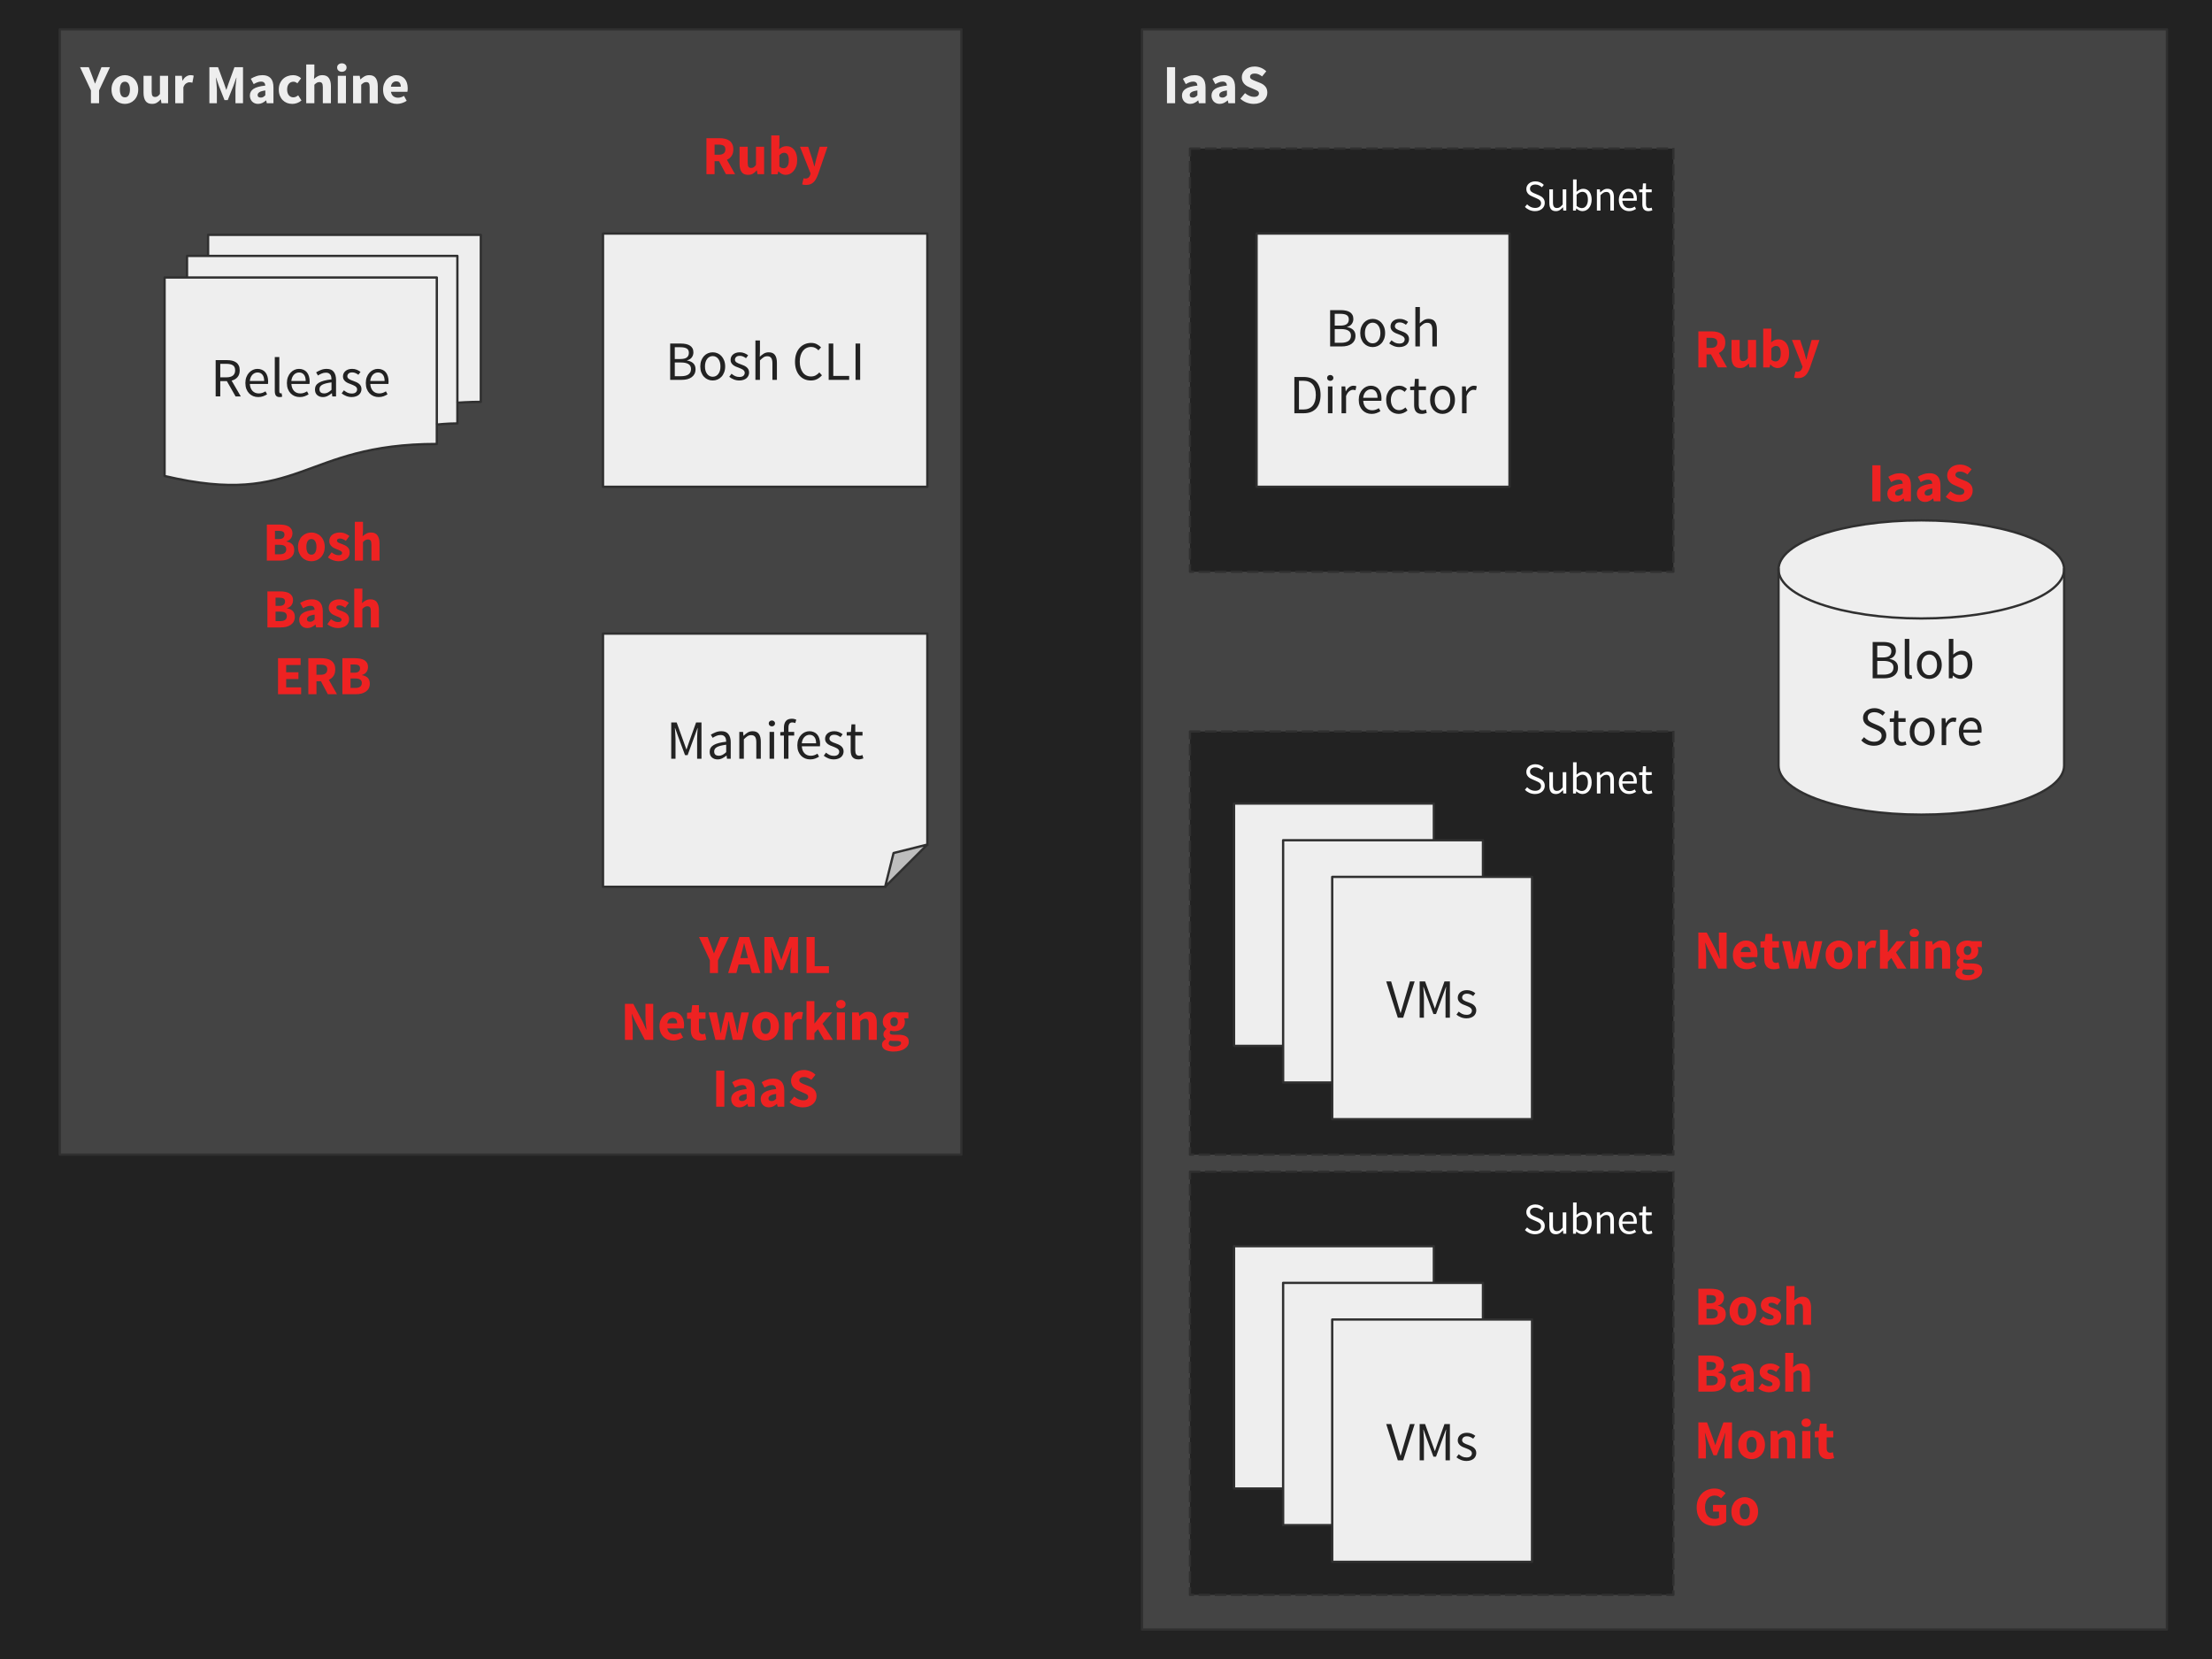 <?xml version="1.0" standalone="yes"?>

<svg version="1.1" viewBox="0.0 0.0 960.0 720.0" fill="none" stroke="none" stroke-linecap="square" stroke-miterlimit="10" xmlns="http://www.w3.org/2000/svg" xmlns:xlink="http://www.w3.org/1999/xlink"><rect x="0.0" y="0.0" width="960.0" height="720.0" fill="#808080" stroke="none"/><clipPath id="p.0"><path d="m0 0l960.0 0l0 720.0l-960.0 0l0 -720.0z" clip-rule="nonzero"></path></clipPath><g clip-path="url(#p.0)"><path fill="#222222" d="m0 0l960.0 0l0 720.0l-960.0 0z" fill-rule="nonzero"></path><path fill="#444444" d="m25.934 12.766l391.307 0l0 488.315l-391.307 0z" fill-rule="nonzero"></path><path stroke="#303030" stroke-width="1.0" stroke-linejoin="round" stroke-linecap="butt" d="m25.934 12.766l391.307 0l0 488.315l-391.307 0z" fill-rule="nonzero"></path><path fill="#eeeeee" d="m39.466 39.244l-4.719 -10.078l3.781 0l1.391 3.594q0.344 0.891 0.641 1.719q0.297 0.828 0.641 1.734l0.094 0q0.344 -0.906 0.656 -1.734q0.328 -0.828 0.672 -1.719l1.406 -3.594l3.703 0l-4.734 10.078l0 5.562l-3.531 0l0 -5.562zm8.928 -0.391q0 -1.484 0.484 -2.641q0.484 -1.172 1.281 -1.969q0.812 -0.797 1.859 -1.203q1.062 -0.422 2.188 -0.422q1.125 0 2.172 0.422q1.047 0.406 1.844 1.203q0.812 0.797 1.281 1.969q0.484 1.156 0.484 2.641q0 1.484 -0.484 2.656q-0.469 1.156 -1.281 1.953q-0.797 0.797 -1.844 1.219q-1.047 0.406 -2.172 0.406q-1.125 0 -2.188 -0.406q-1.047 -0.422 -1.859 -1.219q-0.797 -0.797 -1.281 -1.953q-0.484 -1.172 -0.484 -2.656zm3.625 0q0 1.562 0.531 2.484q0.547 0.906 1.656 0.906q1.078 0 1.625 -0.906q0.562 -0.922 0.562 -2.484q0 -1.562 -0.562 -2.469q-0.547 -0.922 -1.625 -0.922q-1.109 0 -1.656 0.922q-0.531 0.906 -0.531 2.469zm10.273 -5.953l3.531 0l0 6.938q0 1.297 0.359 1.781q0.359 0.469 1.125 0.469q0.672 0 1.125 -0.312q0.469 -0.312 0.984 -1.0l0 -7.875l3.531 0l0 11.906l-2.875 0l-0.266 -1.656l-0.078 0q-0.766 0.906 -1.641 1.422q-0.875 0.516 -2.094 0.516q-1.953 0 -2.828 -1.266q-0.875 -1.266 -0.875 -3.531l0 -7.391zm13.757 0l2.875 0l0.25 2.094l0.094 0q0.641 -1.234 1.547 -1.797q0.922 -0.578 1.828 -0.578q0.5 0 0.828 0.062q0.328 0.047 0.594 0.172l-0.578 3.047q-0.344 -0.094 -0.625 -0.141q-0.281 -0.047 -0.672 -0.047q-0.672 0 -1.406 0.484q-0.734 0.469 -1.203 1.703l0 6.906l-3.531 0l0 -11.906zm14.825 -3.734l3.75 0l2.609 7.031l0.938 2.734l0.094 0l0.938 -2.734l2.547 -7.031l3.719 0l0 15.641l-3.281 0l0 -5.734q0 -0.578 0.047 -1.266q0.047 -0.703 0.109 -1.406q0.078 -0.719 0.141 -1.391q0.078 -0.688 0.156 -1.266l-0.094 0l-1.297 3.625l-2.406 6.062l-1.406 0l-2.406 -6.062l-1.25 -3.625l-0.094 0q0.078 0.578 0.141 1.266q0.078 0.672 0.125 1.391q0.062 0.703 0.109 1.406q0.062 0.688 0.062 1.266l0 5.734l-3.25 0l0 -15.641zm17.569 12.328q0 -1.875 1.578 -2.922q1.594 -1.062 5.125 -1.422q-0.047 -0.797 -0.484 -1.266q-0.438 -0.469 -1.391 -0.469q-0.766 0 -1.547 0.297q-0.766 0.281 -1.625 0.797l-1.25 -2.328q1.156 -0.703 2.406 -1.125q1.266 -0.438 2.688 -0.438q2.297 0 3.516 1.312q1.219 1.297 1.219 4.062l0 6.812l-2.891 0l-0.266 -1.219l-0.062 0q-0.766 0.672 -1.625 1.094q-0.859 0.406 -1.859 0.406q-0.812 0 -1.469 -0.281q-0.641 -0.266 -1.109 -0.75q-0.453 -0.5 -0.703 -1.141q-0.25 -0.656 -0.25 -1.422zm3.359 -0.266q0 0.578 0.375 0.859q0.375 0.266 1.0 0.266q0.625 0 1.047 -0.25q0.438 -0.266 0.922 -0.75l0 -2.094q-1.906 0.266 -2.625 0.781q-0.719 0.5 -0.719 1.188zm9.191 -2.375q0 -1.484 0.5 -2.641q0.516 -1.172 1.359 -1.969q0.859 -0.797 1.984 -1.203q1.125 -0.422 2.359 -0.422q1.094 0 1.984 0.375q0.891 0.359 1.484 0.984l-1.609 2.188q-0.828 -0.703 -1.656 -0.703q-1.297 0 -2.047 0.922q-0.734 0.906 -0.734 2.469q0 1.562 0.75 2.484q0.766 0.906 1.922 0.906q0.641 0 1.172 -0.266q0.531 -0.266 0.953 -0.609l1.422 2.234q-0.859 0.766 -1.922 1.125q-1.047 0.359 -2.031 0.359q-1.25 0 -2.328 -0.406q-1.062 -0.422 -1.859 -1.219q-0.781 -0.797 -1.25 -1.953q-0.453 -1.172 -0.453 -2.656zm11.911 -10.875l3.531 0l0 4.125l-0.172 2.141q0.672 -0.594 1.562 -1.109q0.891 -0.516 2.109 -0.516q1.938 0 2.812 1.281q0.875 1.266 0.875 3.516l0 7.391l-3.516 0l0 -6.938q0 -1.297 -0.359 -1.766q-0.344 -0.484 -1.109 -0.484q-0.672 0 -1.156 0.297q-0.484 0.297 -1.047 0.844l0 8.047l-3.531 0l0 -16.828zm15.454 3.172q-0.891 0 -1.469 -0.516q-0.578 -0.516 -0.578 -1.328q0 -0.812 0.578 -1.312q0.578 -0.516 1.469 -0.516q0.906 0 1.469 0.516q0.578 0.5 0.578 1.312q0 0.812 -0.578 1.328q-0.562 0.516 -1.469 0.516zm-1.75 1.75l3.531 0l0 11.906l-3.531 0l0 -11.906zm6.624 0l2.875 0l0.25 1.516l0.094 0q0.766 -0.719 1.672 -1.25q0.922 -0.547 2.141 -0.547q1.938 0 2.812 1.281q0.875 1.266 0.875 3.516l0 7.391l-3.516 0l0 -6.938q0 -1.297 -0.359 -1.766q-0.344 -0.484 -1.109 -0.484q-0.672 0 -1.156 0.297q-0.484 0.297 -1.047 0.844l0 8.047l-3.531 0l0 -11.906zm13.025 5.953q0 -1.438 0.484 -2.594q0.484 -1.172 1.266 -1.969q0.781 -0.812 1.781 -1.234q1.016 -0.438 2.094 -0.438q1.266 0 2.203 0.438q0.953 0.422 1.594 1.188q0.641 0.766 0.953 1.812q0.312 1.047 0.312 2.266q0 0.484 -0.047 0.891q-0.047 0.391 -0.094 0.609l-7.141 0q0.25 1.359 1.078 1.969q0.828 0.609 2.031 0.609q1.266 0 2.562 -0.781l1.172 2.125q-0.906 0.625 -2.031 0.984q-1.109 0.359 -2.188 0.359q-1.281 0 -2.391 -0.406q-1.094 -0.422 -1.906 -1.219q-0.812 -0.812 -1.281 -1.969q-0.453 -1.156 -0.453 -2.641zm7.688 -1.219q0 -1.031 -0.469 -1.672q-0.453 -0.656 -1.531 -0.656q-0.828 0 -1.469 0.562q-0.641 0.562 -0.828 1.766l4.297 0z" fill-rule="nonzero"></path><path fill="#444444" d="m495.619 12.766l444.819 0l0 694.457l-444.819 0z" fill-rule="nonzero"></path><path stroke="#303030" stroke-width="1.0" stroke-linejoin="round" stroke-linecap="butt" d="m495.619 12.766l444.819 0l0 694.457l-444.819 0z" fill-rule="nonzero"></path><path fill="#eeeeee" d="m506.463 29.166l3.531 0l0 15.641l-3.531 0l0 -15.641zm6.505 12.328q0 -1.875 1.578 -2.922q1.594 -1.062 5.125 -1.422q-0.047 -0.797 -0.484 -1.266q-0.438 -0.469 -1.391 -0.469q-0.766 0 -1.547 0.297q-0.766 0.281 -1.625 0.797l-1.25 -2.328q1.156 -0.703 2.406 -1.125q1.266 -0.438 2.688 -0.438q2.297 0 3.516 1.312q1.219 1.297 1.219 4.062l0 6.812l-2.891 0l-0.266 -1.219l-0.062 0q-0.766 0.672 -1.625 1.094q-0.859 0.406 -1.859 0.406q-0.812 0 -1.469 -0.281q-0.641 -0.266 -1.109 -0.75q-0.453 -0.5 -0.703 -1.141q-0.25 -0.656 -0.25 -1.422zm3.359 -0.266q0 0.578 0.375 0.859q0.375 0.266 1.0 0.266q0.625 0 1.047 -0.25q0.438 -0.266 0.922 -0.75l0 -2.094q-1.906 0.266 -2.625 0.781q-0.719 0.5 -0.719 1.188zm9.457 0.266q0 -1.875 1.578 -2.922q1.594 -1.062 5.125 -1.422q-0.047 -0.797 -0.484 -1.266q-0.438 -0.469 -1.391 -0.469q-0.766 0 -1.547 0.297q-0.766 0.281 -1.625 0.797l-1.25 -2.328q1.156 -0.703 2.406 -1.125q1.266 -0.438 2.688 -0.438q2.297 0 3.516 1.312q1.219 1.297 1.219 4.062l0 6.812l-2.891 0l-0.266 -1.219l-0.062 0q-0.766 0.672 -1.625 1.094q-0.859 0.406 -1.859 0.406q-0.812 0 -1.469 -0.281q-0.641 -0.266 -1.109 -0.75q-0.453 -0.5 -0.703 -1.141q-0.25 -0.656 -0.25 -1.422zm3.359 -0.266q0 0.578 0.375 0.859q0.375 0.266 1.0 0.266q0.625 0 1.047 -0.25q0.438 -0.266 0.922 -0.75l0 -2.094q-1.906 0.266 -2.625 0.781q-0.719 0.5 -0.719 1.188zm11.191 -0.812q0.844 0.719 1.859 1.172q1.016 0.453 2.0 0.453q1.109 0 1.641 -0.406q0.547 -0.406 0.547 -1.094q0 -0.359 -0.156 -0.625q-0.156 -0.266 -0.469 -0.469q-0.297 -0.203 -0.719 -0.375q-0.406 -0.188 -0.922 -0.406l-2.031 -0.875q-0.594 -0.234 -1.172 -0.609q-0.562 -0.391 -1.016 -0.906q-0.438 -0.516 -0.703 -1.203q-0.25 -0.688 -0.25 -1.547q0 -0.953 0.406 -1.797q0.406 -0.859 1.141 -1.5q0.75 -0.641 1.766 -1.0q1.031 -0.359 2.25 -0.359q1.375 0 2.703 0.531q1.328 0.531 2.344 1.531l-1.812 2.234q-0.766 -0.594 -1.531 -0.922q-0.766 -0.328 -1.703 -0.328q-0.906 0 -1.453 0.375q-0.531 0.375 -0.531 1.047q0 0.359 0.172 0.609q0.188 0.25 0.5 0.453q0.328 0.203 0.75 0.391q0.438 0.172 0.953 0.391l2.016 0.812q1.438 0.578 2.266 1.594q0.828 1.0 0.828 2.656q0 0.984 -0.406 1.859q-0.391 0.875 -1.156 1.547q-0.75 0.656 -1.859 1.047q-1.094 0.391 -2.484 0.391q-1.531 0 -3.062 -0.562q-1.516 -0.562 -2.719 -1.688l2.016 -2.422z" fill-rule="nonzero"></path><path fill="#eeeeee" d="m771.874 247.122l0 0c0 -11.755 27.748 -21.284 61.978 -21.284c34.229 0 61.978 9.529 61.978 21.284l0 85.137c0 11.755 -27.748 21.284 -61.978 21.284c-34.229 0 -61.978 -9.529 -61.978 -21.284z" fill-rule="nonzero"></path><path fill="#000000" fill-opacity="0.0" d="m895.829 247.122l0 0c0 11.755 -27.748 21.284 -61.978 21.284c-34.229 0 -61.978 -9.529 -61.978 -21.284" fill-rule="nonzero"></path><path fill="#000000" fill-opacity="0.0" d="m771.874 247.122l0 0c0 -11.755 27.748 -21.284 61.978 -21.284c34.229 0 61.978 9.529 61.978 21.284l0 85.137c0 11.755 -27.748 21.284 -61.978 21.284c-34.229 0 -61.978 -9.529 -61.978 -21.284z" fill-rule="nonzero"></path><path stroke="#303030" stroke-width="1.0" stroke-linejoin="round" stroke-linecap="butt" d="m895.829 247.122l0 0c0 11.755 -27.748 21.284 -61.978 21.284c-34.229 0 -61.978 -9.529 -61.978 -21.284" fill-rule="nonzero"></path><path stroke="#303030" stroke-width="1.0" stroke-linejoin="round" stroke-linecap="butt" d="m771.874 247.122l0 0c0 -11.755 27.748 -21.284 61.978 -21.284c34.229 0 61.978 9.529 61.978 21.284l0 85.137c0 11.755 -27.748 21.284 -61.978 21.284c-34.229 0 -61.978 -9.529 -61.978 -21.284z" fill-rule="nonzero"></path><path fill="#222222" d="m812.728 278.622l4.688 0q1.203 0 2.188 0.219q1.0 0.219 1.703 0.672q0.719 0.453 1.109 1.188q0.391 0.734 0.391 1.766q0 1.172 -0.672 2.125q-0.672 0.953 -2.062 1.312l0 0.094q1.734 0.266 2.688 1.203q0.969 0.938 0.969 2.562q0 1.156 -0.438 2.016q-0.438 0.859 -1.234 1.438q-0.781 0.578 -1.891 0.875q-1.094 0.281 -2.422 0.281l-5.016 0l0 -15.75zm4.328 6.719q2.031 0 2.906 -0.688q0.875 -0.703 0.875 -2.016q0 -1.297 -0.922 -1.859q-0.922 -0.562 -2.766 -0.562l-2.422 0l0 5.125l2.328 0zm0.406 7.453q2.031 0 3.156 -0.75q1.141 -0.766 1.141 -2.375q0 -1.469 -1.109 -2.141q-1.109 -0.688 -3.188 -0.688l-2.734 0l0 5.953l2.734 0zm9.19 -15.516l1.969 0l0 14.891q0 0.469 0.156 0.672q0.172 0.188 0.391 0.188q0.094 0 0.172 0q0.094 0 0.266 -0.047l0.266 1.484q-0.203 0.094 -0.469 0.141q-0.25 0.047 -0.656 0.047q-1.141 0 -1.625 -0.672q-0.469 -0.672 -0.469 -1.969l0 -14.734zm5.261 11.281q0 -1.453 0.438 -2.594q0.438 -1.141 1.188 -1.938q0.75 -0.797 1.719 -1.203q0.969 -0.406 2.047 -0.406q1.078 0 2.047 0.406q0.984 0.406 1.719 1.203q0.75 0.797 1.188 1.938q0.453 1.141 0.453 2.594q0 1.438 -0.453 2.578q-0.438 1.141 -1.188 1.922q-0.734 0.781 -1.719 1.188q-0.969 0.406 -2.047 0.406q-1.078 0 -2.047 -0.406q-0.969 -0.406 -1.719 -1.188q-0.75 -0.781 -1.188 -1.922q-0.438 -1.141 -0.438 -2.578zm2.031 0q0 1.016 0.234 1.828q0.25 0.812 0.688 1.406q0.453 0.594 1.078 0.922q0.625 0.312 1.359 0.312q0.75 0 1.375 -0.312q0.625 -0.328 1.062 -0.922q0.453 -0.594 0.688 -1.406q0.234 -0.812 0.234 -1.828q0 -1.0 -0.234 -1.828q-0.234 -0.828 -0.688 -1.422q-0.438 -0.609 -1.062 -0.922q-0.625 -0.328 -1.375 -0.328q-0.734 0 -1.359 0.328q-0.625 0.312 -1.078 0.922q-0.438 0.594 -0.688 1.422q-0.234 0.828 -0.234 1.828zm11.836 -11.281l1.969 0l0 4.656l-0.047 2.125q0.797 -0.703 1.719 -1.172q0.938 -0.469 1.922 -0.469q1.125 0 1.984 0.422q0.875 0.422 1.453 1.203q0.594 0.781 0.891 1.875q0.312 1.078 0.312 2.422q0 1.5 -0.406 2.672q-0.406 1.172 -1.109 2.0q-0.703 0.812 -1.609 1.234q-0.906 0.406 -1.922 0.406q-0.812 0 -1.688 -0.359q-0.875 -0.375 -1.641 -1.078l-0.078 0l-0.172 1.156l-1.578 0l0 -17.094zm1.969 14.5q0.766 0.672 1.516 0.953q0.766 0.266 1.344 0.266q0.719 0 1.328 -0.312q0.609 -0.328 1.047 -0.906q0.453 -0.594 0.703 -1.453q0.25 -0.875 0.25 -1.953q0 -0.953 -0.172 -1.75q-0.156 -0.797 -0.531 -1.359q-0.375 -0.562 -0.969 -0.875q-0.578 -0.312 -1.391 -0.312q-1.422 0 -3.125 1.578l0 6.125z" fill-rule="nonzero"></path><path fill="#222222" d="m808.971 319.935q0.844 0.891 1.984 1.438q1.141 0.531 2.359 0.531q1.562 0 2.422 -0.703q0.875 -0.703 0.875 -1.859q0 -0.594 -0.203 -1.016q-0.203 -0.422 -0.562 -0.719q-0.344 -0.312 -0.828 -0.547q-0.469 -0.234 -1.031 -0.5l-2.25 -0.984q-0.547 -0.25 -1.125 -0.578q-0.578 -0.344 -1.031 -0.812q-0.453 -0.484 -0.75 -1.141q-0.281 -0.656 -0.281 -1.531q0 -0.891 0.359 -1.656q0.375 -0.766 1.031 -1.328q0.672 -0.562 1.562 -0.875q0.906 -0.312 1.984 -0.312q1.422 0 2.609 0.547q1.203 0.531 2.047 1.391l-1.078 1.297q-0.719 -0.688 -1.594 -1.078q-0.875 -0.406 -1.984 -0.406q-1.312 0 -2.125 0.609q-0.797 0.609 -0.797 1.703q0 0.562 0.219 0.969q0.234 0.391 0.609 0.688q0.391 0.297 0.844 0.531q0.453 0.234 0.938 0.422l2.234 0.953q0.672 0.297 1.266 0.672q0.609 0.359 1.031 0.859q0.438 0.484 0.688 1.156q0.25 0.656 0.25 1.516q0 0.938 -0.375 1.766q-0.359 0.812 -1.062 1.422q-0.688 0.609 -1.672 0.953q-0.984 0.344 -2.234 0.344q-1.656 0 -3.078 -0.609q-1.406 -0.625 -2.438 -1.719l1.188 -1.391zm12.91 -6.625l-1.719 0l0 -1.484l1.828 -0.109l0.234 -3.266l1.656 0l0 3.266l3.141 0l0 1.594l-3.141 0l0 6.484q0 1.078 0.391 1.672q0.406 0.594 1.406 0.594q0.312 0 0.672 -0.094q0.359 -0.109 0.656 -0.219l0.375 1.484q-0.484 0.172 -1.047 0.297q-0.562 0.125 -1.109 0.125q-0.938 0 -1.578 -0.281q-0.625 -0.281 -1.031 -0.781q-0.391 -0.516 -0.562 -1.234q-0.172 -0.719 -0.172 -1.578l0 -6.469zm6.924 4.25q0 -1.453 0.438 -2.594q0.438 -1.141 1.188 -1.938q0.75 -0.797 1.719 -1.203q0.969 -0.406 2.047 -0.406q1.078 0 2.047 0.406q0.984 0.406 1.719 1.203q0.75 0.797 1.188 1.938q0.453 1.141 0.453 2.594q0 1.438 -0.453 2.578q-0.438 1.141 -1.188 1.922q-0.734 0.781 -1.719 1.188q-0.969 0.406 -2.047 0.406q-1.078 0 -2.047 -0.406q-0.969 -0.406 -1.719 -1.188q-0.75 -0.781 -1.188 -1.922q-0.438 -1.141 -0.438 -2.578zm2.031 0q0 1.016 0.234 1.828q0.25 0.812 0.688 1.406q0.453 0.594 1.078 0.922q0.625 0.312 1.359 0.312q0.75 0 1.375 -0.312q0.625 -0.328 1.062 -0.922q0.453 -0.594 0.688 -1.406q0.234 -0.812 0.234 -1.828q0 -1.0 -0.234 -1.828q-0.234 -0.828 -0.688 -1.422q-0.438 -0.609 -1.062 -0.922q-0.625 -0.328 -1.375 -0.328q-0.734 0 -1.359 0.328q-0.625 0.312 -1.078 0.922q-0.438 0.594 -0.688 1.422q-0.234 0.828 -0.234 1.828zm11.836 -5.844l1.625 0l0.172 2.109l0.078 0q0.594 -1.109 1.438 -1.75q0.859 -0.656 1.875 -0.656q0.688 0 1.25 0.234l-0.391 1.734q-0.281 -0.094 -0.531 -0.141q-0.234 -0.047 -0.594 -0.047q-0.75 0 -1.562 0.609q-0.797 0.594 -1.391 2.078l0 7.484l-1.969 0l0 -11.656zm7.469 5.844q0 -1.438 0.438 -2.578q0.438 -1.141 1.172 -1.922q0.734 -0.797 1.672 -1.219q0.938 -0.422 1.953 -0.422q1.094 0 1.969 0.391q0.875 0.375 1.469 1.094q0.594 0.719 0.891 1.734q0.312 1.0 0.312 2.25q0 0.656 -0.062 1.078l-7.875 0q0.125 1.906 1.156 3.016q1.047 1.094 2.734 1.094q0.844 0 1.547 -0.25q0.703 -0.25 1.359 -0.656l0.688 1.297q-0.766 0.469 -1.703 0.828q-0.938 0.359 -2.125 0.359q-1.188 0 -2.203 -0.406q-1.016 -0.422 -1.781 -1.203q-0.75 -0.781 -1.188 -1.906q-0.422 -1.141 -0.422 -2.578zm8.156 -0.891q0 -1.797 -0.766 -2.734q-0.75 -0.953 -2.109 -0.953q-0.625 0 -1.203 0.25q-0.562 0.25 -1.016 0.719q-0.453 0.469 -0.75 1.156q-0.297 0.688 -0.391 1.562l6.234 0z" fill-rule="nonzero"></path><path fill="#eeeeee" d="m261.703 274.971l140.756 0l0 91.574l-18.315 18.315l-122.441 0z" fill-rule="nonzero"></path><path fill="#bebebe" d="m384.144 384.861l3.663 -14.652l14.652 -3.663z" fill-rule="nonzero"></path><path fill="#000000" fill-opacity="0.0" d="m384.144 384.861l3.663 -14.652l14.652 -3.663l-18.315 18.315l-122.441 0l0 -109.89l140.756 0l0 91.574" fill-rule="nonzero"></path><path stroke="#303030" stroke-width="1.0" stroke-linejoin="round" stroke-linecap="butt" d="m384.144 384.861l3.663 -14.652l14.652 -3.663l-18.315 18.315l-122.441 0l0 -109.89l140.756 0l0 91.574" fill-rule="nonzero"></path><path fill="#222222" d="m291.314 313.548l2.359 0l3.047 8.453l1.156 3.219l0.094 0l1.094 -3.219l3.031 -8.453l2.344 0l0 15.75l-1.891 0l0 -8.656q0 -1.062 0.078 -2.328q0.094 -1.281 0.188 -2.328l-0.094 0l-1.281 3.5l-3.016 8.234l-1.125 0l-3.047 -8.234l-1.25 -3.5l-0.094 0q0.062 1.047 0.156 2.328q0.109 1.266 0.109 2.328l0 8.656l-1.859 0l0 -15.75zm16.682 12.719q0 -1.906 1.719 -2.922q1.719 -1.031 5.453 -1.438q0 -0.547 -0.109 -1.078q-0.094 -0.531 -0.375 -0.938q-0.281 -0.406 -0.734 -0.656q-0.453 -0.25 -1.172 -0.25q-1.031 0 -1.906 0.391q-0.875 0.375 -1.578 0.844l-0.797 -1.359q0.828 -0.531 2.0 -1.016q1.172 -0.5 2.594 -0.5q2.125 0 3.078 1.312q0.969 1.297 0.969 3.484l0 7.156l-1.625 0l-0.172 -1.391l-0.047 0q-0.844 0.688 -1.812 1.188q-0.969 0.484 -2.047 0.484q-1.484 0 -2.469 -0.859q-0.969 -0.859 -0.969 -2.453zm1.953 -0.141q0 1.016 0.578 1.453q0.594 0.422 1.453 0.422q0.844 0 1.594 -0.391q0.766 -0.406 1.594 -1.172l0 -3.234q-1.453 0.188 -2.469 0.453q-1.0 0.266 -1.625 0.625q-0.609 0.359 -0.875 0.828q-0.25 0.469 -0.25 1.016zm10.913 -8.484l1.625 0l0.172 1.672l0.078 0q0.844 -0.844 1.766 -1.406q0.922 -0.562 2.141 -0.562q1.844 0 2.688 1.156q0.859 1.156 0.859 3.406l0 7.391l-1.953 0l0 -7.125q0 -1.656 -0.531 -2.391q-0.531 -0.734 -1.688 -0.734q-0.906 0 -1.609 0.453q-0.688 0.453 -1.578 1.344l0 8.453l-1.969 0l0 -11.656zm14.128 -2.406q-0.562 0 -0.969 -0.359q-0.391 -0.359 -0.391 -0.922q0 -0.562 0.391 -0.906q0.406 -0.359 0.969 -0.359q0.578 0 0.969 0.359q0.406 0.344 0.406 0.906q0 0.562 -0.406 0.922q-0.391 0.359 -0.969 0.359zm-1.0 2.406l1.969 0l0 11.656l-1.969 0l0 -11.656zm11.154 -3.828q-0.641 -0.281 -1.312 -0.281q-1.641 0 -1.641 2.25l0 1.859l2.484 0l0 1.594l-2.484 0l0 10.062l-1.969 0l0 -10.062l-1.578 0l0 -1.484l1.578 -0.109l0 -1.859q0 -1.797 0.828 -2.828q0.828 -1.031 2.594 -1.031q0.547 0 1.031 0.109q0.5 0.109 0.906 0.281l-0.438 1.5zm0.899 9.672q0 -1.438 0.438 -2.578q0.438 -1.141 1.172 -1.922q0.734 -0.797 1.672 -1.219q0.938 -0.422 1.953 -0.422q1.094 0 1.969 0.391q0.875 0.375 1.469 1.094q0.594 0.719 0.891 1.734q0.312 1.0 0.312 2.25q0 0.656 -0.062 1.078l-7.875 0q0.125 1.906 1.156 3.016q1.047 1.094 2.734 1.094q0.844 0 1.547 -0.25q0.703 -0.25 1.359 -0.656l0.688 1.297q-0.766 0.469 -1.703 0.828q-0.938 0.359 -2.125 0.359q-1.188 0 -2.203 -0.406q-1.016 -0.422 -1.781 -1.203q-0.75 -0.781 -1.188 -1.906q-0.422 -1.141 -0.422 -2.578zm8.156 -0.891q0 -1.797 -0.766 -2.734q-0.75 -0.953 -2.109 -0.953q-0.625 0 -1.203 0.25q-0.562 0.25 -1.016 0.719q-0.453 0.469 -0.75 1.156q-0.297 0.688 -0.391 1.562l6.234 0zm4.295 4.062q0.766 0.625 1.562 1.016q0.812 0.375 1.875 0.375q1.141 0 1.719 -0.516q0.578 -0.531 0.578 -1.312q0 -0.453 -0.25 -0.781q-0.234 -0.344 -0.609 -0.594q-0.359 -0.25 -0.844 -0.438q-0.484 -0.203 -0.953 -0.391q-0.625 -0.219 -1.25 -0.484q-0.625 -0.281 -1.125 -0.672q-0.484 -0.406 -0.797 -0.922q-0.312 -0.531 -0.312 -1.281q0 -0.703 0.266 -1.312q0.281 -0.609 0.797 -1.047q0.516 -0.453 1.25 -0.703q0.75 -0.25 1.688 -0.25q1.109 0 2.031 0.391q0.922 0.375 1.594 0.938l-0.938 1.234q-0.594 -0.453 -1.25 -0.734q-0.641 -0.297 -1.406 -0.297q-1.109 0 -1.625 0.516q-0.516 0.5 -0.516 1.172q0 0.406 0.219 0.703q0.219 0.297 0.578 0.531q0.359 0.234 0.828 0.422q0.469 0.172 0.969 0.359q0.625 0.234 1.25 0.5q0.641 0.266 1.141 0.672q0.516 0.391 0.828 0.969q0.328 0.562 0.328 1.391q0 0.719 -0.281 1.344q-0.266 0.625 -0.812 1.109q-0.531 0.469 -1.344 0.734q-0.797 0.281 -1.828 0.281q-1.25 0 -2.375 -0.453q-1.125 -0.453 -1.969 -1.141l0.984 -1.328zm10.697 -7.422l-1.719 0l0 -1.484l1.828 -0.109l0.234 -3.266l1.656 0l0 3.266l3.141 0l0 1.594l-3.141 0l0 6.484q0 1.078 0.391 1.672q0.406 0.594 1.406 0.594q0.312 0 0.672 -0.094q0.359 -0.109 0.656 -0.219l0.375 1.484q-0.484 0.172 -1.047 0.297q-0.562 0.125 -1.109 0.125q-0.938 0 -1.578 -0.281q-0.625 -0.281 -1.031 -0.781q-0.391 -0.516 -0.562 -1.234q-0.172 -0.719 -0.172 -1.578l0 -6.469z" fill-rule="nonzero"></path><path fill="#222222" d="m516.451 317.447l209.795 0l0 183.654l-209.795 0z" fill-rule="nonzero"></path><path stroke="#303030" stroke-width="1.0" stroke-linejoin="round" stroke-linecap="butt" stroke-dasharray="4.0,3.0" d="m516.451 317.447l209.795 0l0 183.654l-209.795 0z" fill-rule="nonzero"></path><path fill="#ffffff" d="m662.767 341.648q0.656 0.703 1.562 1.141q0.906 0.422 1.875 0.422q1.234 0 1.922 -0.562q0.688 -0.562 0.688 -1.469q0 -0.484 -0.172 -0.812q-0.156 -0.328 -0.438 -0.562q-0.266 -0.25 -0.656 -0.438q-0.375 -0.188 -0.812 -0.391l-1.781 -0.781q-0.438 -0.188 -0.906 -0.453q-0.453 -0.266 -0.812 -0.641q-0.359 -0.391 -0.594 -0.906q-0.219 -0.531 -0.219 -1.219q0 -0.703 0.297 -1.312q0.297 -0.609 0.812 -1.047q0.531 -0.453 1.234 -0.688q0.719 -0.25 1.562 -0.25q1.125 0 2.078 0.422q0.953 0.422 1.609 1.109l-0.844 1.031q-0.578 -0.547 -1.281 -0.859q-0.688 -0.328 -1.562 -0.328q-1.031 0 -1.672 0.484q-0.641 0.484 -0.641 1.344q0 0.453 0.172 0.781q0.188 0.312 0.484 0.547q0.312 0.234 0.672 0.422q0.359 0.172 0.75 0.328l1.766 0.75q0.531 0.234 1.0 0.531q0.484 0.297 0.812 0.688q0.344 0.391 0.547 0.906q0.203 0.516 0.203 1.203q0 0.75 -0.297 1.391q-0.297 0.641 -0.844 1.125q-0.547 0.484 -1.328 0.766q-0.781 0.281 -1.766 0.281q-1.312 0 -2.438 -0.5q-1.125 -0.5 -1.938 -1.344l0.953 -1.109zm9.634 -6.516l1.578 0l0 5.641q0 1.312 0.406 1.891q0.406 0.578 1.328 0.578q0.719 0 1.266 -0.359q0.562 -0.375 1.219 -1.188l0 -6.562l1.562 0l0 9.234l-1.297 0l-0.125 -1.438l-0.062 0q-0.641 0.75 -1.359 1.219q-0.719 0.453 -1.688 0.453q-1.469 0 -2.156 -0.906q-0.672 -0.922 -0.672 -2.703l0 -5.859zm10.29 -4.297l1.547 0l0 3.688l-0.031 1.672q0.625 -0.547 1.359 -0.922q0.75 -0.375 1.531 -0.375q0.891 0 1.578 0.344q0.688 0.328 1.141 0.953q0.469 0.609 0.703 1.484q0.25 0.859 0.25 1.922q0 1.172 -0.328 2.109q-0.328 0.922 -0.875 1.578q-0.547 0.641 -1.281 0.984q-0.719 0.328 -1.516 0.328q-0.641 0 -1.344 -0.297q-0.688 -0.297 -1.297 -0.844l-0.062 0l-0.125 0.906l-1.25 0l0 -13.531zm1.547 11.484q0.609 0.531 1.203 0.75q0.609 0.219 1.062 0.219q0.578 0 1.062 -0.25q0.484 -0.266 0.828 -0.734q0.359 -0.469 0.547 -1.141q0.203 -0.688 0.203 -1.547q0 -0.766 -0.141 -1.391q-0.125 -0.625 -0.422 -1.062q-0.297 -0.453 -0.766 -0.703q-0.453 -0.25 -1.094 -0.25q-1.125 0 -2.484 1.266l0 4.844zm8.807 -7.188l1.281 0l0.141 1.328l0.062 0q0.656 -0.656 1.391 -1.109q0.734 -0.453 1.703 -0.453q1.453 0 2.125 0.922q0.688 0.906 0.688 2.688l0 5.859l-1.562 0l0 -5.641q0 -1.312 -0.422 -1.891q-0.406 -0.578 -1.328 -0.578q-0.719 0 -1.281 0.359q-0.547 0.359 -1.25 1.062l0 6.688l-1.547 0l0 -9.234zm9.517 4.641q0 -1.141 0.344 -2.047q0.359 -0.906 0.938 -1.531q0.578 -0.625 1.312 -0.953q0.75 -0.344 1.547 -0.344q0.875 0 1.562 0.312q0.703 0.297 1.156 0.875q0.469 0.562 0.719 1.359q0.25 0.797 0.25 1.797q0 0.516 -0.062 0.844l-6.234 0q0.109 1.5 0.922 2.375q0.828 0.875 2.156 0.875q0.672 0 1.234 -0.188q0.562 -0.203 1.078 -0.531l0.547 1.031q-0.609 0.375 -1.359 0.672q-0.734 0.281 -1.688 0.281q-0.922 0 -1.734 -0.328q-0.812 -0.344 -1.406 -0.953q-0.594 -0.625 -0.938 -1.516q-0.344 -0.891 -0.344 -2.031zm6.453 -0.703q0 -1.422 -0.594 -2.172q-0.594 -0.766 -1.688 -0.766q-0.484 0 -0.938 0.203q-0.438 0.203 -0.812 0.578q-0.359 0.359 -0.594 0.906q-0.234 0.547 -0.312 1.25l4.938 0zm3.754 -2.672l-1.375 0l0 -1.172l1.453 -0.094l0.188 -2.578l1.312 0l0 2.578l2.484 0l0 1.266l-2.484 0l0 5.141q0 0.859 0.312 1.328q0.312 0.453 1.109 0.453q0.25 0 0.531 -0.078q0.281 -0.078 0.516 -0.172l0.297 1.188q-0.375 0.125 -0.828 0.234q-0.438 0.109 -0.875 0.109q-0.75 0 -1.25 -0.234q-0.5 -0.234 -0.812 -0.625q-0.312 -0.406 -0.453 -0.969q-0.125 -0.578 -0.125 -1.25l0 -5.125z" fill-rule="nonzero"></path><path fill="#222222" d="m516.451 508.498l209.795 0l0 183.654l-209.795 0z" fill-rule="nonzero"></path><path stroke="#303030" stroke-width="1.0" stroke-linejoin="round" stroke-linecap="butt" stroke-dasharray="4.0,3.0" d="m516.451 508.498l209.795 0l0 183.654l-209.795 0z" fill-rule="nonzero"></path><path fill="#ffffff" d="m662.767 532.699q0.656 0.703 1.562 1.141q0.906 0.422 1.875 0.422q1.234 0 1.922 -0.562q0.688 -0.562 0.688 -1.469q0 -0.484 -0.172 -0.812q-0.156 -0.328 -0.438 -0.562q-0.266 -0.25 -0.656 -0.438q-0.375 -0.188 -0.812 -0.391l-1.781 -0.781q-0.438 -0.188 -0.906 -0.453q-0.453 -0.266 -0.812 -0.641q-0.359 -0.391 -0.594 -0.906q-0.219 -0.531 -0.219 -1.219q0 -0.703 0.297 -1.312q0.297 -0.609 0.812 -1.047q0.531 -0.453 1.234 -0.688q0.719 -0.25 1.562 -0.25q1.125 0 2.078 0.422q0.953 0.422 1.609 1.109l-0.844 1.031q-0.578 -0.547 -1.281 -0.859q-0.688 -0.328 -1.562 -0.328q-1.031 0 -1.672 0.484q-0.641 0.484 -0.641 1.344q0 0.453 0.172 0.781q0.188 0.312 0.484 0.547q0.312 0.234 0.672 0.422q0.359 0.172 0.75 0.328l1.766 0.75q0.531 0.234 1.0 0.531q0.484 0.297 0.812 0.688q0.344 0.391 0.547 0.906q0.203 0.516 0.203 1.203q0 0.75 -0.297 1.391q-0.297 0.641 -0.844 1.125q-0.547 0.484 -1.328 0.766q-0.781 0.281 -1.766 0.281q-1.312 0 -2.438 -0.5q-1.125 -0.5 -1.938 -1.344l0.953 -1.109zm9.634 -6.516l1.578 0l0 5.641q0 1.312 0.406 1.891q0.406 0.578 1.328 0.578q0.719 0 1.266 -0.359q0.562 -0.375 1.219 -1.188l0 -6.562l1.562 0l0 9.234l-1.297 0l-0.125 -1.438l-0.062 0q-0.641 0.75 -1.359 1.219q-0.719 0.453 -1.688 0.453q-1.469 0 -2.156 -0.906q-0.672 -0.922 -0.672 -2.703l0 -5.859zm10.29 -4.297l1.547 0l0 3.688l-0.031 1.672q0.625 -0.547 1.359 -0.922q0.75 -0.375 1.531 -0.375q0.891 0 1.578 0.344q0.688 0.328 1.141 0.953q0.469 0.609 0.703 1.484q0.25 0.859 0.25 1.922q0 1.172 -0.328 2.109q-0.328 0.922 -0.875 1.578q-0.547 0.641 -1.281 0.984q-0.719 0.328 -1.516 0.328q-0.641 0 -1.344 -0.297q-0.688 -0.297 -1.297 -0.844l-0.062 0l-0.125 0.906l-1.25 0l0 -13.531zm1.547 11.484q0.609 0.531 1.203 0.75q0.609 0.219 1.062 0.219q0.578 0 1.062 -0.25q0.484 -0.266 0.828 -0.734q0.359 -0.469 0.547 -1.141q0.203 -0.688 0.203 -1.547q0 -0.766 -0.141 -1.391q-0.125 -0.625 -0.422 -1.062q-0.297 -0.453 -0.766 -0.703q-0.453 -0.25 -1.094 -0.25q-1.125 0 -2.484 1.266l0 4.844zm8.807 -7.188l1.281 0l0.141 1.328l0.062 0q0.656 -0.656 1.391 -1.109q0.734 -0.453 1.703 -0.453q1.453 0 2.125 0.922q0.688 0.906 0.688 2.688l0 5.859l-1.562 0l0 -5.641q0 -1.312 -0.422 -1.891q-0.406 -0.578 -1.328 -0.578q-0.719 0 -1.281 0.359q-0.547 0.359 -1.25 1.062l0 6.688l-1.547 0l0 -9.234zm9.517 4.641q0 -1.141 0.344 -2.047q0.359 -0.906 0.938 -1.531q0.578 -0.625 1.312 -0.953q0.75 -0.344 1.547 -0.344q0.875 0 1.562 0.312q0.703 0.297 1.156 0.875q0.469 0.562 0.719 1.359q0.25 0.797 0.25 1.797q0 0.516 -0.062 0.844l-6.234 0q0.109 1.5 0.922 2.375q0.828 0.875 2.156 0.875q0.672 0 1.234 -0.188q0.562 -0.203 1.078 -0.531l0.547 1.031q-0.609 0.375 -1.359 0.672q-0.734 0.281 -1.688 0.281q-0.922 0 -1.734 -0.328q-0.812 -0.344 -1.406 -0.953q-0.594 -0.625 -0.938 -1.516q-0.344 -0.891 -0.344 -2.031zm6.453 -0.703q0 -1.422 -0.594 -2.172q-0.594 -0.766 -1.688 -0.766q-0.484 0 -0.938 0.203q-0.438 0.203 -0.812 0.578q-0.359 0.359 -0.594 0.906q-0.234 0.547 -0.312 1.25l4.938 0zm3.754 -2.672l-1.375 0l0 -1.172l1.453 -0.094l0.188 -2.578l1.312 0l0 2.578l2.484 0l0 1.266l-2.484 0l0 5.141q0 0.859 0.312 1.328q0.312 0.453 1.109 0.453q0.25 0 0.531 -0.078q0.281 -0.078 0.516 -0.172l0.297 1.188q-0.375 0.125 -0.828 0.234q-0.438 0.109 -0.875 0.109q-0.75 0 -1.25 -0.234q-0.5 -0.234 -0.812 -0.625q-0.312 -0.406 -0.453 -0.969q-0.125 -0.578 -0.125 -1.25l0 -5.125z" fill-rule="nonzero"></path><path fill="#222222" d="m516.451 64.482l209.795 0l0 183.654l-209.795 0z" fill-rule="nonzero"></path><path stroke="#303030" stroke-width="1.0" stroke-linejoin="round" stroke-linecap="butt" stroke-dasharray="4.0,3.0" d="m516.451 64.482l209.795 0l0 183.654l-209.795 0z" fill-rule="nonzero"></path><path fill="#ffffff" d="m662.767 88.683q0.656 0.703 1.562 1.141q0.906 0.422 1.875 0.422q1.234 0 1.922 -0.562q0.688 -0.562 0.688 -1.469q0 -0.484 -0.172 -0.812q-0.156 -0.328 -0.438 -0.562q-0.266 -0.25 -0.656 -0.438q-0.375 -0.188 -0.812 -0.391l-1.781 -0.781q-0.438 -0.188 -0.906 -0.453q-0.453 -0.266 -0.812 -0.641q-0.359 -0.391 -0.594 -0.906q-0.219 -0.531 -0.219 -1.219q0 -0.703 0.297 -1.312q0.297 -0.609 0.812 -1.047q0.531 -0.453 1.234 -0.688q0.719 -0.25 1.562 -0.25q1.125 0 2.078 0.422q0.953 0.422 1.609 1.109l-0.844 1.031q-0.578 -0.547 -1.281 -0.859q-0.688 -0.328 -1.562 -0.328q-1.031 0 -1.672 0.484q-0.641 0.484 -0.641 1.344q0 0.453 0.172 0.781q0.188 0.312 0.484 0.547q0.312 0.234 0.672 0.422q0.359 0.172 0.75 0.328l1.766 0.75q0.531 0.234 1.0 0.531q0.484 0.297 0.812 0.688q0.344 0.391 0.547 0.906q0.203 0.516 0.203 1.203q0 0.75 -0.297 1.391q-0.297 0.641 -0.844 1.125q-0.547 0.484 -1.328 0.766q-0.781 0.281 -1.766 0.281q-1.312 0 -2.438 -0.5q-1.125 -0.5 -1.938 -1.344l0.953 -1.109zm9.634 -6.516l1.578 0l0 5.641q0 1.312 0.406 1.891q0.406 0.578 1.328 0.578q0.719 0 1.266 -0.359q0.562 -0.375 1.219 -1.188l0 -6.562l1.562 0l0 9.234l-1.297 0l-0.125 -1.438l-0.062 0q-0.641 0.75 -1.359 1.219q-0.719 0.453 -1.688 0.453q-1.469 0 -2.156 -0.906q-0.672 -0.922 -0.672 -2.703l0 -5.859zm10.29 -4.297l1.547 0l0 3.688l-0.031 1.672q0.625 -0.547 1.359 -0.922q0.75 -0.375 1.531 -0.375q0.891 0 1.578 0.344q0.688 0.328 1.141 0.953q0.469 0.609 0.703 1.484q0.25 0.859 0.25 1.922q0 1.172 -0.328 2.109q-0.328 0.922 -0.875 1.578q-0.547 0.641 -1.281 0.984q-0.719 0.328 -1.516 0.328q-0.641 0 -1.344 -0.297q-0.688 -0.297 -1.297 -0.844l-0.062 0l-0.125 0.906l-1.25 0l0 -13.531zm1.547 11.484q0.609 0.531 1.203 0.75q0.609 0.219 1.062 0.219q0.578 0 1.062 -0.25q0.484 -0.266 0.828 -0.734q0.359 -0.469 0.547 -1.141q0.203 -0.688 0.203 -1.547q0 -0.766 -0.141 -1.391q-0.125 -0.625 -0.422 -1.062q-0.297 -0.453 -0.766 -0.703q-0.453 -0.25 -1.094 -0.25q-1.125 0 -2.484 1.266l0 4.844zm8.807 -7.188l1.281 0l0.141 1.328l0.062 0q0.656 -0.656 1.391 -1.109q0.734 -0.453 1.703 -0.453q1.453 0 2.125 0.922q0.688 0.906 0.688 2.688l0 5.859l-1.562 0l0 -5.641q0 -1.312 -0.422 -1.891q-0.406 -0.578 -1.328 -0.578q-0.719 0 -1.281 0.359q-0.547 0.359 -1.25 1.062l0 6.688l-1.547 0l0 -9.234zm9.517 4.641q0 -1.141 0.344 -2.047q0.359 -0.906 0.938 -1.531q0.578 -0.625 1.312 -0.953q0.75 -0.344 1.547 -0.344q0.875 0 1.562 0.312q0.703 0.297 1.156 0.875q0.469 0.562 0.719 1.359q0.25 0.797 0.25 1.797q0 0.516 -0.062 0.844l-6.234 0q0.109 1.5 0.922 2.375q0.828 0.875 2.156 0.875q0.672 0 1.234 -0.188q0.562 -0.203 1.078 -0.531l0.547 1.031q-0.609 0.375 -1.359 0.672q-0.734 0.281 -1.688 0.281q-0.922 0 -1.734 -0.328q-0.812 -0.344 -1.406 -0.953q-0.594 -0.625 -0.938 -1.516q-0.344 -0.891 -0.344 -2.031zm6.453 -0.703q0 -1.422 -0.594 -2.172q-0.594 -0.766 -1.688 -0.766q-0.484 0 -0.938 0.203q-0.438 0.203 -0.812 0.578q-0.359 0.359 -0.594 0.906q-0.234 0.547 -0.312 1.25l4.938 0zm3.754 -2.672l-1.375 0l0 -1.172l1.453 -0.094l0.188 -2.578l1.312 0l0 2.578l2.484 0l0 1.266l-2.484 0l0 5.141q0 0.859 0.312 1.328q0.312 0.453 1.109 0.453q0.25 0 0.531 -0.078q0.281 -0.078 0.516 -0.172l0.297 1.188q-0.375 0.125 -0.828 0.234q-0.438 0.109 -0.875 0.109q-0.75 0 -1.25 -0.234q-0.5 -0.234 -0.812 -0.625q-0.312 -0.406 -0.453 -0.969q-0.125 -0.578 -0.125 -1.25l0 -5.125z" fill-rule="nonzero"></path><path fill="#eeeeee" d="m545.35 101.365l109.764 0l0 109.89l-109.764 0z" fill-rule="nonzero"></path><path stroke="#303030" stroke-width="1.0" stroke-linejoin="round" stroke-linecap="butt" d="m545.35 101.365l109.764 0l0 109.89l-109.764 0z" fill-rule="nonzero"></path><path fill="#222222" d="m577.272 134.6l4.688 0q1.203 0 2.188 0.219q1.0 0.219 1.703 0.672q0.719 0.453 1.109 1.188q0.391 0.734 0.391 1.766q0 1.172 -0.672 2.125q-0.672 0.953 -2.062 1.312l0 0.094q1.734 0.266 2.688 1.203q0.969 0.938 0.969 2.562q0 1.156 -0.438 2.016q-0.438 0.859 -1.234 1.438q-0.781 0.578 -1.891 0.875q-1.094 0.281 -2.422 0.281l-5.016 0l0 -15.75zm4.328 6.719q2.031 0 2.906 -0.688q0.875 -0.703 0.875 -2.016q0 -1.297 -0.922 -1.859q-0.922 -0.562 -2.766 -0.562l-2.422 0l0 5.125l2.328 0zm0.406 7.453q2.031 0 3.156 -0.75q1.141 -0.766 1.141 -2.375q0 -1.469 -1.109 -2.141q-1.109 -0.688 -3.188 -0.688l-2.734 0l0 5.953l2.734 0zm8.331 -4.234q0 -1.453 0.438 -2.594q0.438 -1.141 1.188 -1.938q0.75 -0.797 1.719 -1.203q0.969 -0.406 2.047 -0.406q1.078 0 2.047 0.406q0.984 0.406 1.719 1.203q0.75 0.797 1.188 1.938q0.453 1.141 0.453 2.594q0 1.438 -0.453 2.578q-0.438 1.141 -1.188 1.922q-0.734 0.781 -1.719 1.188q-0.969 0.406 -2.047 0.406q-1.078 0 -2.047 -0.406q-0.969 -0.406 -1.719 -1.188q-0.75 -0.781 -1.188 -1.922q-0.438 -1.141 -0.438 -2.578zm2.031 0q0 1.016 0.234 1.828q0.25 0.812 0.688 1.406q0.453 0.594 1.078 0.922q0.625 0.312 1.359 0.312q0.75 0 1.375 -0.312q0.625 -0.328 1.062 -0.922q0.453 -0.594 0.688 -1.406q0.234 -0.812 0.234 -1.828q0 -1.0 -0.234 -1.828q-0.234 -0.828 -0.688 -1.422q-0.438 -0.609 -1.062 -0.922q-0.625 -0.328 -1.375 -0.328q-0.734 0 -1.359 0.328q-0.625 0.312 -1.078 0.922q-0.438 0.594 -0.688 1.422q-0.234 0.828 -0.234 1.828zm11.524 3.172q0.766 0.625 1.562 1.016q0.812 0.375 1.875 0.375q1.141 0 1.719 -0.516q0.578 -0.531 0.578 -1.312q0 -0.453 -0.25 -0.781q-0.234 -0.344 -0.609 -0.594q-0.359 -0.25 -0.844 -0.438q-0.484 -0.203 -0.953 -0.391q-0.625 -0.219 -1.25 -0.484q-0.625 -0.281 -1.125 -0.672q-0.484 -0.406 -0.797 -0.922q-0.312 -0.531 -0.312 -1.281q0 -0.703 0.266 -1.312q0.281 -0.609 0.797 -1.047q0.516 -0.453 1.25 -0.703q0.75 -0.25 1.688 -0.25q1.109 0 2.031 0.391q0.922 0.375 1.594 0.938l-0.938 1.234q-0.594 -0.453 -1.25 -0.734q-0.641 -0.297 -1.406 -0.297q-1.109 0 -1.625 0.516q-0.516 0.5 -0.516 1.172q0 0.406 0.219 0.703q0.219 0.297 0.578 0.531q0.359 0.234 0.828 0.422q0.469 0.172 0.969 0.359q0.625 0.234 1.25 0.5q0.641 0.266 1.141 0.672q0.516 0.391 0.828 0.969q0.328 0.562 0.328 1.391q0 0.719 -0.281 1.344q-0.266 0.625 -0.812 1.109q-0.531 0.469 -1.344 0.734q-0.797 0.281 -1.828 0.281q-1.25 0 -2.375 -0.453q-1.125 -0.453 -1.969 -1.141l0.984 -1.328zm10.368 -14.453l1.969 0l0 4.656l-0.078 2.406q0.844 -0.797 1.75 -1.359q0.922 -0.562 2.141 -0.562q1.844 0 2.688 1.156q0.859 1.156 0.859 3.406l0 7.391l-1.953 0l0 -7.125q0 -1.656 -0.531 -2.391q-0.531 -0.734 -1.688 -0.734q-0.906 0 -1.609 0.453q-0.688 0.453 -1.578 1.344l0 8.453l-1.969 0l0 -17.094z" fill-rule="nonzero"></path><path fill="#222222" d="m561.745 163.6l3.938 0q3.656 0 5.547 2.016q1.891 2.016 1.891 5.797q0 1.859 -0.484 3.344q-0.469 1.469 -1.406 2.5q-0.938 1.016 -2.312 1.562q-1.359 0.531 -3.141 0.531l-4.031 0l0 -15.75zm3.797 14.125q2.766 0 4.141 -1.656q1.375 -1.656 1.375 -4.656q0 -3.0 -1.375 -4.578q-1.375 -1.594 -4.141 -1.594l-1.797 0l0 12.484l1.797 0zm11.776 -12.438q-0.562 0 -0.969 -0.359q-0.391 -0.359 -0.391 -0.922q0 -0.562 0.391 -0.906q0.406 -0.359 0.969 -0.359q0.578 0 0.969 0.359q0.406 0.344 0.406 0.906q0 0.562 -0.406 0.922q-0.391 0.359 -0.969 0.359zm-1.0 2.406l1.969 0l0 11.656l-1.969 0l0 -11.656zm5.904 0l1.625 0l0.172 2.109l0.078 0q0.594 -1.109 1.438 -1.75q0.859 -0.656 1.875 -0.656q0.688 0 1.25 0.234l-0.391 1.734q-0.281 -0.094 -0.531 -0.141q-0.234 -0.047 -0.594 -0.047q-0.75 0 -1.562 0.609q-0.797 0.594 -1.391 2.078l0 7.484l-1.969 0l0 -11.656zm7.469 5.844q0 -1.438 0.438 -2.578q0.438 -1.141 1.172 -1.922q0.734 -0.797 1.672 -1.219q0.938 -0.422 1.953 -0.422q1.094 0 1.969 0.391q0.875 0.375 1.469 1.094q0.594 0.719 0.891 1.734q0.312 1.0 0.312 2.25q0 0.656 -0.062 1.078l-7.875 0q0.125 1.906 1.156 3.016q1.047 1.094 2.734 1.094q0.844 0 1.547 -0.25q0.703 -0.25 1.359 -0.656l0.688 1.297q-0.766 0.469 -1.703 0.828q-0.938 0.359 -2.125 0.359q-1.188 0 -2.203 -0.406q-1.016 -0.422 -1.781 -1.203q-0.75 -0.781 -1.188 -1.906q-0.422 -1.141 -0.422 -2.578zm8.156 -0.891q0 -1.797 -0.766 -2.734q-0.75 -0.953 -2.109 -0.953q-0.625 0 -1.203 0.25q-0.562 0.25 -1.016 0.719q-0.453 0.469 -0.75 1.156q-0.297 0.688 -0.391 1.562l6.234 0zm3.748 0.891q0 -1.453 0.453 -2.594q0.453 -1.141 1.219 -1.938q0.766 -0.797 1.781 -1.203q1.031 -0.406 2.156 -0.406q1.156 0 1.984 0.422q0.828 0.422 1.422 0.969l-0.984 1.281q-0.531 -0.469 -1.094 -0.75q-0.562 -0.281 -1.25 -0.281q-0.797 0 -1.469 0.328q-0.672 0.312 -1.156 0.922q-0.469 0.594 -0.75 1.422q-0.281 0.828 -0.281 1.828q0 1.016 0.266 1.828q0.266 0.812 0.734 1.406q0.469 0.594 1.141 0.922q0.672 0.312 1.469 0.312q0.828 0 1.516 -0.344q0.688 -0.359 1.219 -0.828l0.891 1.297q-0.797 0.688 -1.781 1.094q-0.969 0.406 -2.016 0.406q-1.156 0 -2.172 -0.406q-1.0 -0.406 -1.734 -1.188q-0.734 -0.781 -1.156 -1.922q-0.406 -1.141 -0.406 -2.578zm12.131 -4.25l-1.719 0l0 -1.484l1.828 -0.109l0.234 -3.266l1.656 0l0 3.266l3.141 0l0 1.594l-3.141 0l0 6.484q0 1.078 0.391 1.672q0.406 0.594 1.406 0.594q0.312 0 0.672 -0.094q0.359 -0.109 0.656 -0.219l0.375 1.484q-0.484 0.172 -1.047 0.297q-0.562 0.125 -1.109 0.125q-0.938 0 -1.578 -0.281q-0.625 -0.281 -1.031 -0.781q-0.391 -0.516 -0.562 -1.234q-0.172 -0.719 -0.172 -1.578l0 -6.469zm6.924 4.25q0 -1.453 0.438 -2.594q0.438 -1.141 1.188 -1.938q0.75 -0.797 1.719 -1.203q0.969 -0.406 2.047 -0.406q1.078 0 2.047 0.406q0.984 0.406 1.719 1.203q0.75 0.797 1.188 1.938q0.453 1.141 0.453 2.594q0 1.438 -0.453 2.578q-0.438 1.141 -1.188 1.922q-0.734 0.781 -1.719 1.188q-0.969 0.406 -2.047 0.406q-1.078 0 -2.047 -0.406q-0.969 -0.406 -1.719 -1.188q-0.75 -0.781 -1.188 -1.922q-0.438 -1.141 -0.438 -2.578zm2.031 0q0 1.016 0.234 1.828q0.25 0.812 0.688 1.406q0.453 0.594 1.078 0.922q0.625 0.312 1.359 0.312q0.75 0 1.375 -0.312q0.625 -0.328 1.062 -0.922q0.453 -0.594 0.688 -1.406q0.234 -0.812 0.234 -1.828q0 -1.0 -0.234 -1.828q-0.234 -0.828 -0.688 -1.422q-0.438 -0.609 -1.062 -0.922q-0.625 -0.328 -1.375 -0.328q-0.734 0 -1.359 0.328q-0.625 0.312 -1.078 0.922q-0.438 0.594 -0.688 1.422q-0.234 0.828 -0.234 1.828zm11.836 -5.844l1.625 0l0.172 2.109l0.078 0q0.594 -1.109 1.438 -1.75q0.859 -0.656 1.875 -0.656q0.688 0 1.25 0.234l-0.391 1.734q-0.281 -0.094 -0.531 -0.141q-0.234 -0.047 -0.594 -0.047q-0.75 0 -1.562 0.609q-0.797 0.594 -1.391 2.078l0 7.484l-1.969 0l0 -11.656z" fill-rule="nonzero"></path><path fill="#eeeeee" d="m535.566 348.741l86.726 0l0 105.151l-86.726 0z" fill-rule="nonzero"></path><path stroke="#303030" stroke-width="1.0" stroke-linejoin="round" stroke-linecap="butt" d="m535.566 348.741l86.726 0l0 105.151l-86.726 0z" fill-rule="nonzero"></path><path fill="#eeeeee" d="m556.87 364.653l86.726 0l0 105.151l-86.726 0z" fill-rule="nonzero"></path><path stroke="#303030" stroke-width="1.0" stroke-linejoin="round" stroke-linecap="butt" d="m556.87 364.653l86.726 0l0 105.151l-86.726 0z" fill-rule="nonzero"></path><path fill="#eeeeee" d="m578.173 380.565l86.726 0l0 105.151l-86.726 0z" fill-rule="nonzero"></path><path stroke="#303030" stroke-width="1.0" stroke-linejoin="round" stroke-linecap="butt" d="m578.173 380.565l86.726 0l0 105.151l-86.726 0z" fill-rule="nonzero"></path><path fill="#222222" d="m601.605 425.93l2.141 0l2.516 8.5q0.438 1.422 0.75 2.625q0.328 1.188 0.781 2.578l0.094 0q0.438 -1.391 0.766 -2.578q0.344 -1.203 0.75 -2.625l2.516 -8.5l2.047 0l-4.984 15.75l-2.328 0l-5.047 -15.75zm14.516 0l2.359 0l3.047 8.453l1.156 3.219l0.094 0l1.094 -3.219l3.031 -8.453l2.344 0l0 15.75l-1.891 0l0 -8.656q0 -1.062 0.078 -2.328q0.094 -1.281 0.188 -2.328l-0.094 0l-1.281 3.5l-3.016 8.234l-1.125 0l-3.047 -8.234l-1.25 -3.5l-0.094 0q0.062 1.047 0.156 2.328q0.109 1.266 0.109 2.328l0 8.656l-1.859 0l0 -15.75zm16.948 13.109q0.766 0.625 1.562 1.016q0.812 0.375 1.875 0.375q1.141 0 1.719 -0.516q0.578 -0.531 0.578 -1.312q0 -0.453 -0.25 -0.781q-0.234 -0.344 -0.609 -0.594q-0.359 -0.25 -0.844 -0.438q-0.484 -0.203 -0.953 -0.391q-0.625 -0.219 -1.25 -0.484q-0.625 -0.281 -1.125 -0.672q-0.484 -0.406 -0.797 -0.922q-0.312 -0.531 -0.312 -1.281q0 -0.703 0.266 -1.312q0.281 -0.609 0.797 -1.047q0.516 -0.453 1.25 -0.703q0.75 -0.25 1.688 -0.25q1.109 0 2.031 0.391q0.922 0.375 1.594 0.938l-0.938 1.234q-0.594 -0.453 -1.25 -0.734q-0.641 -0.297 -1.406 -0.297q-1.109 0 -1.625 0.516q-0.516 0.5 -0.516 1.172q0 0.406 0.219 0.703q0.219 0.297 0.578 0.531q0.359 0.234 0.828 0.422q0.469 0.172 0.969 0.359q0.625 0.234 1.25 0.5q0.641 0.266 1.141 0.672q0.516 0.391 0.828 0.969q0.328 0.562 0.328 1.391q0 0.719 -0.281 1.344q-0.266 0.625 -0.812 1.109q-0.531 0.469 -1.344 0.734q-0.797 0.281 -1.828 0.281q-1.25 0 -2.375 -0.453q-1.125 -0.453 -1.969 -1.141l0.984 -1.328z" fill-rule="nonzero"></path><path fill="#eeeeee" d="m535.566 540.841l86.726 0l0 105.151l-86.726 0z" fill-rule="nonzero"></path><path stroke="#303030" stroke-width="1.0" stroke-linejoin="round" stroke-linecap="butt" d="m535.566 540.841l86.726 0l0 105.151l-86.726 0z" fill-rule="nonzero"></path><path fill="#eeeeee" d="m556.87 556.754l86.726 0l0 105.151l-86.726 0z" fill-rule="nonzero"></path><path stroke="#303030" stroke-width="1.0" stroke-linejoin="round" stroke-linecap="butt" d="m556.87 556.754l86.726 0l0 105.151l-86.726 0z" fill-rule="nonzero"></path><path fill="#eeeeee" d="m578.173 572.665l86.726 0l0 105.151l-86.726 0z" fill-rule="nonzero"></path><path stroke="#303030" stroke-width="1.0" stroke-linejoin="round" stroke-linecap="butt" d="m578.173 572.665l86.726 0l0 105.151l-86.726 0z" fill-rule="nonzero"></path><path fill="#222222" d="m601.605 618.031l2.141 0l2.516 8.5q0.438 1.422 0.75 2.625q0.328 1.188 0.781 2.578l0.094 0q0.438 -1.391 0.766 -2.578q0.344 -1.203 0.75 -2.625l2.516 -8.5l2.047 0l-4.984 15.75l-2.328 0l-5.047 -15.75zm14.516 0l2.359 0l3.047 8.453l1.156 3.219l0.094 0l1.094 -3.219l3.031 -8.453l2.344 0l0 15.75l-1.891 0l0 -8.656q0 -1.062 0.078 -2.328q0.094 -1.281 0.188 -2.328l-0.094 0l-1.281 3.5l-3.016 8.234l-1.125 0l-3.047 -8.234l-1.25 -3.5l-0.094 0q0.062 1.047 0.156 2.328q0.109 1.266 0.109 2.328l0 8.656l-1.859 0l0 -15.75zm16.948 13.109q0.766 0.625 1.562 1.016q0.812 0.375 1.875 0.375q1.141 0 1.719 -0.516q0.578 -0.531 0.578 -1.312q0 -0.453 -0.25 -0.781q-0.234 -0.344 -0.609 -0.594q-0.359 -0.25 -0.844 -0.438q-0.484 -0.203 -0.953 -0.391q-0.625 -0.219 -1.25 -0.484q-0.625 -0.281 -1.125 -0.672q-0.484 -0.406 -0.797 -0.922q-0.312 -0.531 -0.312 -1.281q0 -0.703 0.266 -1.312q0.281 -0.609 0.797 -1.047q0.516 -0.453 1.25 -0.703q0.75 -0.25 1.688 -0.25q1.109 0 2.031 0.391q0.922 0.375 1.594 0.938l-0.938 1.234q-0.594 -0.453 -1.25 -0.734q-0.641 -0.297 -1.406 -0.297q-1.109 0 -1.625 0.516q-0.516 0.5 -0.516 1.172q0 0.406 0.219 0.703q0.219 0.297 0.578 0.531q0.359 0.234 0.828 0.422q0.469 0.172 0.969 0.359q0.625 0.234 1.25 0.5q0.641 0.266 1.141 0.672q0.516 0.391 0.828 0.969q0.328 0.562 0.328 1.391q0 0.719 -0.281 1.344q-0.266 0.625 -0.812 1.109q-0.531 0.469 -1.344 0.734q-0.797 0.281 -1.828 0.281q-1.25 0 -2.375 -0.453q-1.125 -0.453 -1.969 -1.141l0.984 -1.328z" fill-rule="nonzero"></path><path fill="#eeeeee" d="m261.703 101.365l140.756 0l0 109.89l-140.756 0z" fill-rule="nonzero"></path><path stroke="#303030" stroke-width="1.0" stroke-linejoin="round" stroke-linecap="butt" d="m261.703 101.365l140.756 0l0 109.89l-140.756 0z" fill-rule="nonzero"></path><path fill="#222222" d="m290.858 149.1l4.688 0q1.203 0 2.188 0.219q1.0 0.219 1.703 0.672q0.719 0.453 1.109 1.188q0.391 0.734 0.391 1.766q0 1.172 -0.672 2.125q-0.672 0.953 -2.062 1.312l0 0.094q1.734 0.266 2.688 1.203q0.969 0.938 0.969 2.562q0 1.156 -0.438 2.016q-0.438 0.859 -1.234 1.438q-0.781 0.578 -1.891 0.875q-1.094 0.281 -2.422 0.281l-5.016 0l0 -15.75zm4.328 6.719q2.031 0 2.906 -0.688q0.875 -0.703 0.875 -2.016q0 -1.297 -0.922 -1.859q-0.922 -0.562 -2.766 -0.562l-2.422 0l0 5.125l2.328 0zm0.406 7.453q2.031 0 3.156 -0.75q1.141 -0.766 1.141 -2.375q0 -1.469 -1.109 -2.141q-1.109 -0.688 -3.188 -0.688l-2.734 0l0 5.953l2.734 0zm8.331 -4.234q0 -1.453 0.438 -2.594q0.438 -1.141 1.188 -1.938q0.75 -0.797 1.719 -1.203q0.969 -0.406 2.047 -0.406q1.078 0 2.047 0.406q0.984 0.406 1.719 1.203q0.75 0.797 1.188 1.938q0.453 1.141 0.453 2.594q0 1.438 -0.453 2.578q-0.438 1.141 -1.188 1.922q-0.734 0.781 -1.719 1.188q-0.969 0.406 -2.047 0.406q-1.078 0 -2.047 -0.406q-0.969 -0.406 -1.719 -1.188q-0.75 -0.781 -1.188 -1.922q-0.438 -1.141 -0.438 -2.578zm2.031 0q0 1.016 0.234 1.828q0.25 0.812 0.688 1.406q0.453 0.594 1.078 0.922q0.625 0.312 1.359 0.312q0.75 0 1.375 -0.312q0.625 -0.328 1.062 -0.922q0.453 -0.594 0.688 -1.406q0.234 -0.812 0.234 -1.828q0 -1.0 -0.234 -1.828q-0.234 -0.828 -0.688 -1.422q-0.438 -0.609 -1.062 -0.922q-0.625 -0.328 -1.375 -0.328q-0.734 0 -1.359 0.328q-0.625 0.312 -1.078 0.922q-0.438 0.594 -0.688 1.422q-0.234 0.828 -0.234 1.828zm11.524 3.172q0.766 0.625 1.562 1.016q0.812 0.375 1.875 0.375q1.141 0 1.719 -0.516q0.578 -0.531 0.578 -1.312q0 -0.453 -0.25 -0.781q-0.234 -0.344 -0.609 -0.594q-0.359 -0.25 -0.844 -0.438q-0.484 -0.203 -0.953 -0.391q-0.625 -0.219 -1.25 -0.484q-0.625 -0.281 -1.125 -0.672q-0.484 -0.406 -0.797 -0.922q-0.312 -0.531 -0.312 -1.281q0 -0.703 0.266 -1.312q0.281 -0.609 0.797 -1.047q0.516 -0.453 1.25 -0.703q0.75 -0.25 1.688 -0.25q1.109 0 2.031 0.391q0.922 0.375 1.594 0.938l-0.938 1.234q-0.594 -0.453 -1.25 -0.734q-0.641 -0.297 -1.406 -0.297q-1.109 0 -1.625 0.516q-0.516 0.5 -0.516 1.172q0 0.406 0.219 0.703q0.219 0.297 0.578 0.531q0.359 0.234 0.828 0.422q0.469 0.172 0.969 0.359q0.625 0.234 1.25 0.5q0.641 0.266 1.141 0.672q0.516 0.391 0.828 0.969q0.328 0.562 0.328 1.391q0 0.719 -0.281 1.344q-0.266 0.625 -0.812 1.109q-0.531 0.469 -1.344 0.734q-0.797 0.281 -1.828 0.281q-1.25 0 -2.375 -0.453q-1.125 -0.453 -1.969 -1.141l0.984 -1.328zm10.368 -14.453l1.969 0l0 4.656l-0.078 2.406q0.844 -0.797 1.75 -1.359q0.922 -0.562 2.141 -0.562q1.844 0 2.688 1.156q0.859 1.156 0.859 3.406l0 7.391l-1.953 0l0 -7.125q0 -1.656 -0.531 -2.391q-0.531 -0.734 -1.688 -0.734q-0.906 0 -1.609 0.453q-0.688 0.453 -1.578 1.344l0 8.453l-1.969 0l0 -17.094zm17.185 9.219q0 -1.891 0.516 -3.406q0.531 -1.516 1.469 -2.562q0.938 -1.062 2.219 -1.625q1.297 -0.562 2.797 -0.562q1.453 0 2.531 0.594q1.078 0.578 1.766 1.344l-1.125 1.281q-0.625 -0.672 -1.391 -1.062q-0.75 -0.406 -1.75 -0.406q-1.125 0 -2.047 0.453q-0.906 0.438 -1.562 1.266q-0.641 0.828 -1.0 2.0q-0.359 1.172 -0.359 2.641q0 1.484 0.344 2.672q0.359 1.188 0.969 2.031q0.625 0.844 1.531 1.297q0.906 0.453 2.031 0.453q1.156 0 2.0 -0.453q0.859 -0.453 1.625 -1.297l1.125 1.234q-0.938 1.078 -2.125 1.672q-1.172 0.594 -2.672 0.594q-1.5 0 -2.766 -0.547q-1.25 -0.547 -2.172 -1.594q-0.922 -1.047 -1.438 -2.562q-0.516 -1.531 -0.516 -3.453zm14.61 -7.875l2.0 0l0 14.047l6.891 0l0 1.703l-8.891 0l0 -15.75zm11.664 0l2.0 0l0 15.75l-2.0 0l0 -15.75z" fill-rule="nonzero"></path><path fill="#000000" fill-opacity="0.0" d="m726.247 127.411l88.756 0l0 57.795l-88.756 0z" fill-rule="nonzero"></path><path fill="#ee2222" d="m740.622 150.998l1.828 0q1.391 0 2.125 -0.578q0.734 -0.594 0.734 -1.75q0 -1.141 -0.734 -1.594q-0.734 -0.469 -2.125 -0.469l-1.828 0l0 4.391zm4.938 8.453l-3.0 -5.641l-1.938 0l0 5.641l-3.531 0l0 -15.641l5.641 0q1.25 0 2.344 0.234q1.094 0.234 1.906 0.797q0.812 0.562 1.297 1.5q0.484 0.938 0.484 2.328q0 1.734 -0.766 2.859q-0.75 1.109 -2.016 1.656l3.547 6.266l-3.969 0zm5.909 -11.906l3.531 0l0 6.938q0 1.297 0.359 1.781q0.359 0.469 1.125 0.469q0.672 0 1.125 -0.312q0.469 -0.312 0.984 -1.0l0 -7.875l3.531 0l0 11.906l-2.875 0l-0.266 -1.656l-0.078 0q-0.766 0.906 -1.641 1.422q-0.875 0.516 -2.094 0.516q-1.953 0 -2.828 -1.266q-0.875 -1.266 -0.875 -3.531l0 -7.391zm13.757 -4.922l3.531 0l0 4.125l-0.109 1.828q0.703 -0.625 1.5 -0.969q0.812 -0.344 1.656 -0.344q1.078 0 1.938 0.438q0.859 0.422 1.469 1.203q0.625 0.781 0.938 1.906q0.328 1.109 0.328 2.469q0 1.547 -0.422 2.75q-0.422 1.188 -1.125 2.016q-0.703 0.828 -1.609 1.266q-0.891 0.422 -1.859 0.422q-0.781 0 -1.594 -0.375q-0.797 -0.391 -1.5 -1.156l-0.094 0l-0.297 1.25l-2.75 0l0 -16.828zm3.531 13.469q0.469 0.438 0.953 0.609q0.484 0.156 0.938 0.156q0.906 0 1.547 -0.828q0.656 -0.828 0.656 -2.672q0 -3.219 -2.062 -3.219q-1.047 0 -2.031 1.078l0 4.875zm10.486 5.094q0.156 0.047 0.375 0.094q0.219 0.047 0.406 0.047q0.891 0 1.375 -0.438q0.484 -0.422 0.719 -1.125l0.172 -0.625l-4.594 -11.594l3.562 0l1.703 5.109q0.266 0.828 0.469 1.672q0.219 0.828 0.469 1.719l0.094 0q0.188 -0.844 0.391 -1.688q0.203 -0.859 0.422 -1.703l1.438 -5.109l3.391 0l-4.125 12.031q-0.438 1.125 -0.906 1.969q-0.469 0.859 -1.078 1.422q-0.609 0.562 -1.391 0.844q-0.781 0.297 -1.844 0.297q-0.547 0 -0.938 -0.062q-0.375 -0.062 -0.734 -0.172l0.625 -2.688l0 0z" fill-rule="nonzero"></path><path fill="#000000" fill-opacity="0.0" d="m726.247 542.919l88.756 0l0 132.819l-88.756 0z" fill-rule="nonzero"></path><path fill="#ee2222" d="m737.09 559.318l5.359 0q1.219 0 2.266 0.188q1.047 0.172 1.828 0.625q0.781 0.453 1.219 1.203q0.438 0.734 0.438 1.859q0 0.531 -0.156 1.062q-0.156 0.531 -0.469 0.984q-0.297 0.453 -0.812 0.812q-0.5 0.359 -1.172 0.531l0 0.094q1.688 0.312 2.531 1.203q0.859 0.891 0.859 2.469q0 1.203 -0.469 2.062q-0.469 0.859 -1.297 1.438q-0.828 0.562 -1.938 0.844q-1.109 0.266 -2.375 0.266l-5.812 0l0 -15.641zm5.188 6.297q1.297 0 1.875 -0.516q0.594 -0.516 0.594 -1.391q0 -0.891 -0.609 -1.266q-0.594 -0.391 -1.828 -0.391l-1.688 0l0 3.562l1.656 0zm0.344 6.609q2.891 0 2.891 -2.141q0 -1.031 -0.719 -1.5q-0.719 -0.469 -2.172 -0.469l-2.0 0l0 4.109l2.0 0zm8.004 -3.219q0 -1.484 0.484 -2.641q0.484 -1.172 1.281 -1.969q0.812 -0.797 1.859 -1.203q1.062 -0.422 2.188 -0.422q1.125 0 2.172 0.422q1.047 0.406 1.844 1.203q0.812 0.797 1.281 1.969q0.484 1.156 0.484 2.641q0 1.484 -0.484 2.656q-0.469 1.156 -1.281 1.953q-0.797 0.797 -1.844 1.219q-1.047 0.406 -2.172 0.406q-1.125 0 -2.188 -0.406q-1.047 -0.422 -1.859 -1.219q-0.797 -0.797 -1.281 -1.953q-0.484 -1.172 -0.484 -2.656zm3.625 0q0 1.562 0.531 2.484q0.547 0.906 1.656 0.906q1.078 0 1.625 -0.906q0.562 -0.922 0.562 -2.484q0 -1.562 -0.562 -2.469q-0.547 -0.922 -1.625 -0.922q-1.109 0 -1.656 0.922q-0.531 0.906 -0.531 2.469zm10.929 2.375q0.812 0.625 1.547 0.938q0.75 0.312 1.516 0.312q0.797 0 1.156 -0.266q0.359 -0.266 0.359 -0.75q0 -0.281 -0.203 -0.5q-0.203 -0.234 -0.562 -0.422q-0.344 -0.203 -0.781 -0.359q-0.422 -0.156 -0.875 -0.344q-0.547 -0.219 -1.109 -0.5q-0.547 -0.297 -1.0 -0.703q-0.453 -0.422 -0.75 -0.984q-0.281 -0.578 -0.281 -1.312q0 -0.812 0.312 -1.516q0.328 -0.703 0.922 -1.172q0.609 -0.484 1.438 -0.75q0.844 -0.281 1.875 -0.281q1.375 0 2.406 0.469q1.031 0.469 1.797 1.031l-1.578 2.125q-0.656 -0.484 -1.281 -0.75q-0.609 -0.266 -1.234 -0.266q-1.344 0 -1.344 0.938q0 0.281 0.188 0.5q0.188 0.203 0.516 0.375q0.328 0.156 0.734 0.312q0.422 0.156 0.891 0.328q0.562 0.219 1.125 0.5q0.578 0.266 1.047 0.672q0.469 0.406 0.75 1.0q0.281 0.578 0.281 1.406q0 0.812 -0.312 1.516q-0.297 0.688 -0.922 1.203q-0.625 0.516 -1.547 0.812q-0.906 0.297 -2.109 0.297q-1.172 0 -2.406 -0.453q-1.234 -0.453 -2.156 -1.203l1.594 -2.203zm10.101 -13.25l3.531 0l0 4.125l-0.172 2.141q0.672 -0.594 1.562 -1.109q0.891 -0.516 2.109 -0.516q1.938 0 2.812 1.281q0.875 1.266 0.875 3.516l0 7.391l-3.516 0l0 -6.938q0 -1.297 -0.359 -1.766q-0.344 -0.484 -1.109 -0.484q-0.672 0 -1.156 0.297q-0.484 0.297 -1.047 0.844l0 8.047l-3.531 0l0 -16.828z" fill-rule="nonzero"></path><path fill="#ee2222" d="m737.09 588.318l5.359 0q1.219 0 2.266 0.188q1.047 0.172 1.828 0.625q0.781 0.453 1.219 1.203q0.438 0.734 0.438 1.859q0 0.531 -0.156 1.062q-0.156 0.531 -0.469 0.984q-0.297 0.453 -0.812 0.812q-0.5 0.359 -1.172 0.531l0 0.094q1.688 0.312 2.531 1.203q0.859 0.891 0.859 2.469q0 1.203 -0.469 2.062q-0.469 0.859 -1.297 1.438q-0.828 0.562 -1.938 0.844q-1.109 0.266 -2.375 0.266l-5.812 0l0 -15.641zm5.188 6.297q1.297 0 1.875 -0.516q0.594 -0.516 0.594 -1.391q0 -0.891 -0.609 -1.266q-0.594 -0.391 -1.828 -0.391l-1.688 0l0 3.562l1.656 0zm0.344 6.609q2.891 0 2.891 -2.141q0 -1.031 -0.719 -1.5q-0.719 -0.469 -2.172 -0.469l-2.0 0l0 4.109l2.0 0zm8.27 -0.578q0 -1.875 1.578 -2.922q1.594 -1.062 5.125 -1.422q-0.047 -0.797 -0.484 -1.266q-0.438 -0.469 -1.391 -0.469q-0.766 0 -1.547 0.297q-0.766 0.281 -1.625 0.797l-1.25 -2.328q1.156 -0.703 2.406 -1.125q1.266 -0.438 2.688 -0.438q2.297 0 3.516 1.312q1.219 1.297 1.219 4.062l0 6.812l-2.891 0l-0.266 -1.219l-0.062 0q-0.766 0.672 -1.625 1.094q-0.859 0.406 -1.859 0.406q-0.812 0 -1.469 -0.281q-0.641 -0.266 -1.109 -0.75q-0.453 -0.5 -0.703 -1.141q-0.25 -0.656 -0.25 -1.422zm3.359 -0.266q0 0.578 0.375 0.859q0.375 0.266 1.0 0.266q0.625 0 1.047 -0.25q0.438 -0.266 0.922 -0.75l0 -2.094q-1.906 0.266 -2.625 0.781q-0.719 0.5 -0.719 1.188zm10.425 0q0.812 0.625 1.547 0.938q0.75 0.312 1.516 0.312q0.797 0 1.156 -0.266q0.359 -0.266 0.359 -0.75q0 -0.281 -0.203 -0.5q-0.203 -0.234 -0.562 -0.422q-0.344 -0.203 -0.781 -0.359q-0.422 -0.156 -0.875 -0.344q-0.547 -0.219 -1.109 -0.5q-0.547 -0.297 -1.0 -0.703q-0.453 -0.422 -0.75 -0.984q-0.281 -0.578 -0.281 -1.312q0 -0.812 0.312 -1.516q0.328 -0.703 0.922 -1.172q0.609 -0.484 1.438 -0.75q0.844 -0.281 1.875 -0.281q1.375 0 2.406 0.469q1.031 0.469 1.797 1.031l-1.578 2.125q-0.656 -0.484 -1.281 -0.75q-0.609 -0.266 -1.234 -0.266q-1.344 0 -1.344 0.938q0 0.281 0.188 0.5q0.188 0.203 0.516 0.375q0.328 0.156 0.734 0.312q0.422 0.156 0.891 0.328q0.562 0.219 1.125 0.5q0.578 0.266 1.047 0.672q0.469 0.406 0.75 1.0q0.281 0.578 0.281 1.406q0 0.812 -0.312 1.516q-0.297 0.688 -0.922 1.203q-0.625 0.516 -1.547 0.812q-0.906 0.297 -2.109 0.297q-1.172 0 -2.406 -0.453q-1.234 -0.453 -2.156 -1.203l1.594 -2.203zm10.101 -13.25l3.531 0l0 4.125l-0.172 2.141q0.672 -0.594 1.562 -1.109q0.891 -0.516 2.109 -0.516q1.938 0 2.812 1.281q0.875 1.266 0.875 3.516l0 7.391l-3.516 0l0 -6.938q0 -1.297 -0.359 -1.766q-0.344 -0.484 -1.109 -0.484q-0.672 0 -1.156 0.297q-0.484 0.297 -1.047 0.844l0 8.047l-3.531 0l0 -16.828z" fill-rule="nonzero"></path><path fill="#ee2222" d="m737.09 617.318l3.75 0l2.609 7.031l0.938 2.734l0.094 0l0.938 -2.734l2.547 -7.031l3.719 0l0 15.641l-3.281 0l0 -5.734q0 -0.578 0.047 -1.266q0.047 -0.703 0.109 -1.406q0.078 -0.719 0.141 -1.391q0.078 -0.688 0.156 -1.266l-0.094 0l-1.297 3.625l-2.406 6.062l-1.406 0l-2.406 -6.062l-1.25 -3.625l-0.094 0q0.078 0.578 0.141 1.266q0.078 0.672 0.125 1.391q0.062 0.703 0.109 1.406q0.062 0.688 0.062 1.266l0 5.734l-3.25 0l0 -15.641zm17.304 9.688q0 -1.484 0.484 -2.641q0.484 -1.172 1.281 -1.969q0.812 -0.797 1.859 -1.203q1.062 -0.422 2.188 -0.422q1.125 0 2.172 0.422q1.047 0.406 1.844 1.203q0.812 0.797 1.281 1.969q0.484 1.156 0.484 2.641q0 1.484 -0.484 2.656q-0.469 1.156 -1.281 1.953q-0.797 0.797 -1.844 1.219q-1.047 0.406 -2.172 0.406q-1.125 0 -2.188 -0.406q-1.047 -0.422 -1.859 -1.219q-0.797 -0.797 -1.281 -1.953q-0.484 -1.172 -0.484 -2.656zm3.625 0q0 1.562 0.531 2.484q0.547 0.906 1.656 0.906q1.078 0 1.625 -0.906q0.562 -0.922 0.562 -2.484q0 -1.562 -0.562 -2.469q-0.547 -0.922 -1.625 -0.922q-1.109 0 -1.656 0.922q-0.531 0.906 -0.531 2.469zm10.398 -5.953l2.875 0l0.25 1.516l0.094 0q0.766 -0.719 1.672 -1.25q0.922 -0.547 2.141 -0.547q1.938 0 2.812 1.281q0.875 1.266 0.875 3.516l0 7.391l-3.516 0l0 -6.938q0 -1.297 -0.359 -1.766q-0.344 -0.484 -1.109 -0.484q-0.672 0 -1.156 0.297q-0.484 0.297 -1.047 0.844l0 8.047l-3.531 0l0 -11.906zm15.478 -1.75q-0.891 0 -1.469 -0.516q-0.578 -0.516 -0.578 -1.328q0 -0.812 0.578 -1.312q0.578 -0.516 1.469 -0.516q0.906 0 1.469 0.516q0.578 0.5 0.578 1.312q0 0.812 -0.578 1.328q-0.562 0.516 -1.469 0.516zm-1.75 1.75l3.531 0l0 11.906l-3.531 0l0 -11.906zm7.108 2.766l-1.641 0l0 -2.625l1.828 -0.141l0.406 -3.172l2.922 0l0 3.172l2.859 0l0 2.766l-2.859 0l0 4.766q0 1.016 0.422 1.469q0.422 0.438 1.125 0.438q0.281 0 0.578 -0.062q0.297 -0.078 0.547 -0.188l0.547 2.578q-0.484 0.141 -1.125 0.281q-0.641 0.141 -1.516 0.141q-1.094 0 -1.875 -0.328q-0.781 -0.344 -1.281 -0.938q-0.484 -0.594 -0.719 -1.438q-0.219 -0.859 -0.219 -1.891l0 -4.828z" fill-rule="nonzero"></path><path fill="#ee2222" d="m736.356 654.224q0 -1.938 0.609 -3.453q0.609 -1.531 1.656 -2.578q1.047 -1.062 2.438 -1.609q1.406 -0.562 3.0 -0.562q1.656 0 2.859 0.625q1.219 0.625 1.984 1.422l-1.938 2.172q-0.578 -0.547 -1.219 -0.859q-0.641 -0.312 -1.641 -0.312q-0.922 0 -1.672 0.359q-0.75 0.344 -1.312 1.0q-0.547 0.641 -0.844 1.578q-0.297 0.922 -0.297 2.109q0 2.422 1.078 3.75q1.094 1.328 3.312 1.328q0.469 0 0.922 -0.109q0.469 -0.125 0.75 -0.359l0 -2.688l-2.594 0l0 -2.891l5.719 0l0 7.203q-0.844 0.797 -2.219 1.344q-1.359 0.547 -3.016 0.547q-1.578 0 -2.969 -0.516q-1.375 -0.516 -2.406 -1.516q-1.031 -1.016 -1.625 -2.516q-0.578 -1.5 -0.578 -3.469zm15.062 1.781q0 -1.484 0.484 -2.641q0.484 -1.172 1.281 -1.969q0.812 -0.797 1.859 -1.203q1.062 -0.422 2.188 -0.422q1.125 0 2.172 0.422q1.047 0.406 1.844 1.203q0.812 0.797 1.281 1.969q0.484 1.156 0.484 2.641q0 1.484 -0.484 2.656q-0.469 1.156 -1.281 1.953q-0.797 0.797 -1.844 1.219q-1.047 0.406 -2.172 0.406q-1.125 0 -2.188 -0.406q-1.047 -0.422 -1.859 -1.219q-0.797 -0.797 -1.281 -1.953q-0.484 -1.172 -0.484 -2.656zm3.625 0q0 1.562 0.531 2.484q0.547 0.906 1.656 0.906q1.078 0 1.625 -0.906q0.562 -0.922 0.562 -2.484q0 -1.562 -0.562 -2.469q-0.547 -0.922 -1.625 -0.922q-1.109 0 -1.656 0.922q-0.531 0.906 -0.531 2.469z" fill-rule="nonzero"></path><path fill="#000000" fill-opacity="0.0" d="m726.247 388.329l157.165 0l0 57.795l-157.165 0z" fill-rule="nonzero"></path><path fill="#ee2222" d="m737.09 404.729l3.625 0l4.078 7.766l1.547 3.453l0.094 0q-0.125 -1.234 -0.281 -2.766q-0.156 -1.547 -0.156 -2.938l0 -5.516l3.359 0l0 15.641l-3.625 0l-4.078 -7.797l-1.531 -3.406l-0.094 0q0.109 1.297 0.266 2.781q0.156 1.484 0.156 2.875l0 5.547l-3.359 0l0 -15.641zm14.976 9.688q0 -1.438 0.484 -2.594q0.484 -1.172 1.266 -1.969q0.781 -0.812 1.781 -1.234q1.016 -0.438 2.094 -0.438q1.266 0 2.203 0.438q0.953 0.422 1.594 1.188q0.641 0.766 0.953 1.812q0.312 1.047 0.312 2.266q0 0.484 -0.047 0.891q-0.047 0.391 -0.094 0.609l-7.141 0q0.25 1.359 1.078 1.969q0.828 0.609 2.031 0.609q1.266 0 2.562 -0.781l1.172 2.125q-0.906 0.625 -2.031 0.984q-1.109 0.359 -2.188 0.359q-1.281 0 -2.391 -0.406q-1.094 -0.422 -1.906 -1.219q-0.812 -0.812 -1.281 -1.969q-0.453 -1.156 -0.453 -2.641zm7.688 -1.219q0 -1.031 -0.469 -1.672q-0.453 -0.656 -1.531 -0.656q-0.828 0 -1.469 0.562q-0.641 0.562 -0.828 1.766l4.297 0zm5.932 -1.969l-1.641 0l0 -2.625l1.828 -0.141l0.406 -3.172l2.922 0l0 3.172l2.859 0l0 2.766l-2.859 0l0 4.766q0 1.016 0.422 1.469q0.422 0.438 1.125 0.438q0.281 0 0.578 -0.062q0.297 -0.078 0.547 -0.188l0.547 2.578q-0.484 0.141 -1.125 0.281q-0.641 0.141 -1.516 0.141q-1.094 0 -1.875 -0.328q-0.781 -0.344 -1.281 -0.938q-0.484 -0.594 -0.719 -1.438q-0.219 -0.859 -0.219 -1.891l0 -4.828zm7.723 -2.766l3.5 0l1.156 5.516q0.141 0.891 0.25 1.766q0.125 0.859 0.281 1.766l0.094 0q0.172 -0.906 0.328 -1.797q0.156 -0.891 0.359 -1.734l1.328 -5.516l3.047 0l1.344 5.516q0.219 0.891 0.375 1.766q0.172 0.859 0.375 1.766l0.094 0q0.156 -0.906 0.266 -1.766q0.109 -0.875 0.281 -1.766l1.125 -5.516l3.266 0l-2.859 11.906l-4.125 0l-1.078 -4.75q-0.188 -0.844 -0.344 -1.672q-0.141 -0.844 -0.297 -1.812l-0.109 0q-0.156 0.969 -0.297 1.812q-0.125 0.828 -0.297 1.672l-1.062 4.75l-4.031 0l-2.969 -11.906zm18.905 5.953q0 -1.484 0.484 -2.641q0.484 -1.172 1.281 -1.969q0.812 -0.797 1.859 -1.203q1.062 -0.422 2.188 -0.422q1.125 0 2.172 0.422q1.047 0.406 1.844 1.203q0.812 0.797 1.281 1.969q0.484 1.156 0.484 2.641q0 1.484 -0.484 2.656q-0.469 1.156 -1.281 1.953q-0.797 0.797 -1.844 1.219q-1.047 0.406 -2.172 0.406q-1.125 0 -2.188 -0.406q-1.047 -0.422 -1.859 -1.219q-0.797 -0.797 -1.281 -1.953q-0.484 -1.172 -0.484 -2.656zm3.625 0q0 1.562 0.531 2.484q0.547 0.906 1.656 0.906q1.078 0 1.625 -0.906q0.562 -0.922 0.562 -2.484q0 -1.562 -0.562 -2.469q-0.547 -0.922 -1.625 -0.922q-1.109 0 -1.656 0.922q-0.531 0.906 -0.531 2.469zm10.398 -5.953l2.875 0l0.25 2.094l0.094 0q0.641 -1.234 1.547 -1.797q0.922 -0.578 1.828 -0.578q0.5 0 0.828 0.062q0.328 0.047 0.594 0.172l-0.578 3.047q-0.344 -0.094 -0.625 -0.141q-0.281 -0.047 -0.672 -0.047q-0.672 0 -1.406 0.484q-0.734 0.469 -1.203 1.703l0 6.906l-3.531 0l0 -11.906zm9.552 -4.922l3.422 0l0 9.656l0.109 0l3.766 -4.734l3.844 0l-4.188 4.891l4.5 7.016l-3.828 0l-2.688 -4.625l-1.516 1.703l0 2.922l-3.422 0l0 -16.828zm14.902 3.172q-0.891 0 -1.469 -0.516q-0.578 -0.516 -0.578 -1.328q0 -0.812 0.578 -1.312q0.578 -0.516 1.469 -0.516q0.906 0 1.469 0.516q0.578 0.5 0.578 1.312q0 0.812 -0.578 1.328q-0.562 0.516 -1.469 0.516zm-1.75 1.75l3.531 0l0 11.906l-3.531 0l0 -11.906zm6.624 0l2.875 0l0.25 1.516l0.094 0q0.766 -0.719 1.672 -1.25q0.922 -0.547 2.141 -0.547q1.938 0 2.812 1.281q0.875 1.266 0.875 3.516l0 7.391l-3.516 0l0 -6.938q0 -1.297 -0.359 -1.766q-0.344 -0.484 -1.109 -0.484q-0.672 0 -1.156 0.297q-0.484 0.297 -1.047 0.844l0 8.047l-3.531 0l0 -11.906zm15.884 13.391q0 0.672 0.719 1.016q0.719 0.359 1.922 0.359q1.203 0 1.969 -0.422q0.766 -0.422 0.766 -1.047q0 -0.547 -0.469 -0.75q-0.469 -0.188 -1.359 -0.188l-1.219 0q-0.625 0 -1.016 -0.031q-0.375 -0.031 -0.656 -0.109q-0.656 0.578 -0.656 1.172zm-2.906 0.562q0 -1.453 1.703 -2.406l0 -0.094q-0.469 -0.312 -0.781 -0.797q-0.312 -0.484 -0.312 -1.219q0 -0.656 0.375 -1.234q0.391 -0.594 0.969 -1.0l0 -0.094q-0.625 -0.438 -1.125 -1.234q-0.484 -0.812 -0.484 -1.859q0 -1.078 0.406 -1.875q0.406 -0.812 1.094 -1.344q0.688 -0.547 1.562 -0.812q0.891 -0.266 1.859 -0.266q1.047 0 1.844 0.281l4.344 0l0 2.562l-1.891 0q0.156 0.266 0.266 0.688q0.109 0.406 0.109 0.875q0 1.031 -0.359 1.797q-0.359 0.75 -1.0 1.25q-0.625 0.484 -1.484 0.734q-0.844 0.234 -1.828 0.234q-0.703 0 -1.453 -0.25q-0.234 0.203 -0.328 0.391q-0.094 0.188 -0.094 0.5q0 0.469 0.391 0.688q0.391 0.203 1.406 0.203l1.922 0q2.203 0 3.359 0.719q1.172 0.703 1.172 2.312q0 0.938 -0.469 1.703q-0.469 0.781 -1.328 1.344q-0.859 0.578 -2.094 0.891q-1.219 0.328 -2.75 0.328q-1.062 0 -1.969 -0.188q-0.891 -0.172 -1.578 -0.531q-0.688 -0.359 -1.078 -0.938q-0.375 -0.578 -0.375 -1.359zm5.266 -7.953q0.688 0 1.156 -0.484q0.469 -0.5 0.469 -1.5q0 -0.938 -0.469 -1.422q-0.469 -0.5 -1.156 -0.5q-0.703 0 -1.172 0.484q-0.469 0.469 -0.469 1.438q0 1.0 0.469 1.5q0.469 0.484 1.172 0.484z" fill-rule="nonzero"></path><path fill="#eeeeee" d="m71.427 120.428l118.149 0l0 72.251c-59.071 0 -59.071 27.798 -118.149 13.899zm9.734 0l0 -9.367l117.342 0l0 72.704c-4.46 0 -8.927 0.504 -8.927 0.504l0 -63.841zm9.149 -9.367l0 -9.14l118.359 0l0 72.478c-5.083 0 -10.166 0.378 -10.166 0.378l0 -63.715z" fill-rule="nonzero"></path><path fill="#000000" fill-opacity="0.0" d="m71.427 120.428l118.149 0l0 72.251c-59.071 0 -59.071 27.798 -118.149 13.899zm9.734 0l0 -9.367l117.342 0l0 72.704c-4.46 0 -8.927 0.504 -8.927 0.504m-99.266 -73.208l0 -9.14l118.359 0l0 72.478c-5.083 0 -10.166 0.378 -10.166 0.378" fill-rule="nonzero"></path><path fill="#000000" fill-opacity="0.0" d="m71.427 206.579c59.078 13.899 59.078 -13.899 118.149 -13.899l0 -8.41c0 0 4.467 -0.504 8.927 -0.504l0 -8.989c0 0 5.083 -0.378 10.166 -0.378l0 -72.478l-118.359 0l0 9.14l-9.149 0l0 9.367l-9.734 0z" fill-rule="nonzero"></path><path stroke="#303030" stroke-width="1.0" stroke-linejoin="round" stroke-linecap="butt" d="m71.427 120.428l118.149 0l0 72.251c-59.071 0 -59.071 27.798 -118.149 13.899zm9.734 0l0 -9.367l117.342 0l0 72.704c-4.46 0 -8.927 0.504 -8.927 0.504m-99.266 -73.208l0 -9.14l118.359 0l0 72.478c-5.083 0 -10.166 0.378 -10.166 0.378" fill-rule="nonzero"></path><path fill="#222222" d="m95.597 163.762l2.641 0q1.844 0 2.828 -0.75q0.984 -0.766 0.984 -2.297q0 -1.562 -0.984 -2.188q-0.984 -0.625 -2.828 -0.625l-2.641 0l0 5.859zm6.641 8.281l-3.781 -6.641l-2.859 0l0 6.641l-2.0 0l0 -15.75l4.922 0q1.203 0 2.219 0.234q1.016 0.234 1.75 0.766q0.734 0.516 1.141 1.359q0.406 0.844 0.406 2.062q0 1.844 -0.953 2.953q-0.953 1.109 -2.562 1.516l3.984 6.859l-2.266 0zm4.256 -5.812q0 -1.438 0.438 -2.578q0.438 -1.141 1.172 -1.922q0.734 -0.797 1.672 -1.219q0.938 -0.422 1.953 -0.422q1.094 0 1.969 0.391q0.875 0.375 1.469 1.094q0.594 0.719 0.891 1.734q0.312 1.0 0.312 2.25q0 0.656 -0.062 1.078l-7.875 0q0.125 1.906 1.156 3.016q1.047 1.094 2.734 1.094q0.844 0 1.547 -0.25q0.703 -0.25 1.359 -0.656l0.688 1.297q-0.766 0.469 -1.703 0.828q-0.938 0.359 -2.125 0.359q-1.188 0 -2.203 -0.406q-1.016 -0.422 -1.781 -1.203q-0.75 -0.781 -1.188 -1.906q-0.422 -1.141 -0.422 -2.578zm8.156 -0.891q0 -1.797 -0.766 -2.734q-0.75 -0.953 -2.109 -0.953q-0.625 0 -1.203 0.25q-0.562 0.25 -1.016 0.719q-0.453 0.469 -0.75 1.156q-0.297 0.688 -0.391 1.562l6.234 0zm4.607 -10.391l1.969 0l0 14.891q0 0.469 0.156 0.672q0.172 0.188 0.391 0.188q0.094 0 0.172 0q0.094 0 0.266 -0.047l0.266 1.484q-0.203 0.094 -0.469 0.141q-0.25 0.047 -0.656 0.047q-1.141 0 -1.625 -0.672q-0.469 -0.672 -0.469 -1.969l0 -14.734zm5.261 11.281q0 -1.438 0.438 -2.578q0.438 -1.141 1.172 -1.922q0.734 -0.797 1.672 -1.219q0.938 -0.422 1.953 -0.422q1.094 0 1.969 0.391q0.875 0.375 1.469 1.094q0.594 0.719 0.891 1.734q0.312 1.0 0.312 2.25q0 0.656 -0.062 1.078l-7.875 0q0.125 1.906 1.156 3.016q1.047 1.094 2.734 1.094q0.844 0 1.547 -0.25q0.703 -0.25 1.359 -0.656l0.688 1.297q-0.766 0.469 -1.703 0.828q-0.938 0.359 -2.125 0.359q-1.188 0 -2.203 -0.406q-1.016 -0.422 -1.781 -1.203q-0.75 -0.781 -1.188 -1.906q-0.422 -1.141 -0.422 -2.578zm8.156 -0.891q0 -1.797 -0.766 -2.734q-0.75 -0.953 -2.109 -0.953q-0.625 0 -1.203 0.25q-0.562 0.25 -1.016 0.719q-0.453 0.469 -0.75 1.156q-0.297 0.688 -0.391 1.562l6.234 0zm4.029 3.672q0 -1.906 1.719 -2.922q1.719 -1.031 5.453 -1.438q0 -0.547 -0.109 -1.078q-0.094 -0.531 -0.375 -0.938q-0.281 -0.406 -0.734 -0.656q-0.453 -0.25 -1.172 -0.25q-1.031 0 -1.906 0.391q-0.875 0.375 -1.578 0.844l-0.797 -1.359q0.828 -0.531 2.0 -1.016q1.172 -0.5 2.594 -0.5q2.125 0 3.078 1.312q0.969 1.297 0.969 3.484l0 7.156l-1.625 0l-0.172 -1.391l-0.047 0q-0.844 0.688 -1.812 1.188q-0.969 0.484 -2.047 0.484q-1.484 0 -2.469 -0.859q-0.969 -0.859 -0.969 -2.453zm1.953 -0.141q0 1.016 0.578 1.453q0.594 0.422 1.453 0.422q0.844 0 1.594 -0.391q0.766 -0.406 1.594 -1.172l0 -3.234q-1.453 0.188 -2.469 0.453q-1.0 0.266 -1.625 0.625q-0.609 0.359 -0.875 0.828q-0.25 0.469 -0.25 1.016zm10.6 0.531q0.766 0.625 1.562 1.016q0.812 0.375 1.875 0.375q1.141 0 1.719 -0.516q0.578 -0.531 0.578 -1.312q0 -0.453 -0.25 -0.781q-0.234 -0.344 -0.609 -0.594q-0.359 -0.25 -0.844 -0.438q-0.484 -0.203 -0.953 -0.391q-0.625 -0.219 -1.25 -0.484q-0.625 -0.281 -1.125 -0.672q-0.484 -0.406 -0.797 -0.922q-0.312 -0.531 -0.312 -1.281q0 -0.703 0.266 -1.312q0.281 -0.609 0.797 -1.047q0.516 -0.453 1.25 -0.703q0.75 -0.25 1.688 -0.25q1.109 0 2.031 0.391q0.922 0.375 1.594 0.938l-0.938 1.234q-0.594 -0.453 -1.25 -0.734q-0.641 -0.297 -1.406 -0.297q-1.109 0 -1.625 0.516q-0.516 0.5 -0.516 1.172q0 0.406 0.219 0.703q0.219 0.297 0.578 0.531q0.359 0.234 0.828 0.422q0.469 0.172 0.969 0.359q0.625 0.234 1.25 0.5q0.641 0.266 1.141 0.672q0.516 0.391 0.828 0.969q0.328 0.562 0.328 1.391q0 0.719 -0.281 1.344q-0.266 0.625 -0.812 1.109q-0.531 0.469 -1.344 0.734q-0.797 0.281 -1.828 0.281q-1.25 0 -2.375 -0.453q-1.125 -0.453 -1.969 -1.141l0.984 -1.328zm9.509 -3.172q0 -1.438 0.438 -2.578q0.438 -1.141 1.172 -1.922q0.734 -0.797 1.672 -1.219q0.938 -0.422 1.953 -0.422q1.094 0 1.969 0.391q0.875 0.375 1.469 1.094q0.594 0.719 0.891 1.734q0.312 1.0 0.312 2.25q0 0.656 -0.062 1.078l-7.875 0q0.125 1.906 1.156 3.016q1.047 1.094 2.734 1.094q0.844 0 1.547 -0.25q0.703 -0.25 1.359 -0.656l0.688 1.297q-0.766 0.469 -1.703 0.828q-0.938 0.359 -2.125 0.359q-1.188 0 -2.203 -0.406q-1.016 -0.422 -1.781 -1.203q-0.75 -0.781 -1.188 -1.906q-0.422 -1.141 -0.422 -2.578zm8.156 -0.891q0 -1.797 -0.766 -2.734q-0.75 -0.953 -2.109 -0.953q-0.625 0 -1.203 0.25q-0.562 0.25 -1.016 0.719q-0.453 0.469 -0.75 1.156q-0.297 0.688 -0.391 1.562l6.234 0z" fill-rule="nonzero"></path><path fill="#000000" fill-opacity="0.0" d="m250.081 390.268l164.0 0l0 100.819l-164.0 0z" fill-rule="nonzero"></path><path fill="#ee2222" d="m308.077 416.745l-4.719 -10.078l3.781 0l1.391 3.594q0.344 0.891 0.641 1.719q0.297 0.828 0.641 1.734l0.094 0q0.344 -0.906 0.656 -1.734q0.328 -0.828 0.672 -1.719l1.406 -3.594l3.703 0l-4.734 10.078l0 5.562l-3.531 0l0 -5.562zm16.537 -0.922l-0.359 -1.438q-0.328 -1.172 -0.641 -2.484q-0.312 -1.328 -0.625 -2.547l-0.094 0q-0.297 1.234 -0.594 2.547q-0.297 1.312 -0.641 2.484l-0.375 1.438l3.328 0zm0.719 2.766l-4.766 0l-0.969 3.719l-3.594 0l4.891 -15.641l4.25 0l4.891 15.641l-3.734 0l-0.969 -3.719zm6.408 -11.922l3.75 0l2.609 7.031l0.938 2.734l0.094 0l0.938 -2.734l2.547 -7.031l3.719 0l0 15.641l-3.281 0l0 -5.734q0 -0.578 0.047 -1.266q0.047 -0.703 0.109 -1.406q0.078 -0.719 0.141 -1.391q0.078 -0.688 0.156 -1.266l-0.094 0l-1.297 3.625l-2.406 6.062l-1.406 0l-2.406 -6.062l-1.25 -3.625l-0.094 0q0.078 0.578 0.141 1.266q0.078 0.672 0.125 1.391q0.062 0.703 0.109 1.406q0.062 0.688 0.062 1.266l0 5.734l-3.25 0l0 -15.641zm18.288 0l3.531 0l0 12.672l6.188 0l0 2.969l-9.719 0l0 -15.641z" fill-rule="nonzero"></path><path fill="#ee2222" d="m271.225 435.667l3.625 0l4.078 7.766l1.547 3.453l0.094 0q-0.125 -1.234 -0.281 -2.766q-0.156 -1.547 -0.156 -2.938l0 -5.516l3.359 0l0 15.641l-3.625 0l-4.078 -7.797l-1.531 -3.406l-0.094 0q0.109 1.297 0.266 2.781q0.156 1.484 0.156 2.875l0 5.547l-3.359 0l0 -15.641zm14.976 9.688q0 -1.438 0.484 -2.594q0.484 -1.172 1.266 -1.969q0.781 -0.812 1.781 -1.234q1.016 -0.438 2.094 -0.438q1.266 0 2.203 0.438q0.953 0.422 1.594 1.188q0.641 0.766 0.953 1.812q0.312 1.047 0.312 2.266q0 0.484 -0.047 0.891q-0.047 0.391 -0.094 0.609l-7.141 0q0.25 1.359 1.078 1.969q0.828 0.609 2.031 0.609q1.266 0 2.562 -0.781l1.172 2.125q-0.906 0.625 -2.031 0.984q-1.109 0.359 -2.188 0.359q-1.281 0 -2.391 -0.406q-1.094 -0.422 -1.906 -1.219q-0.812 -0.812 -1.281 -1.969q-0.453 -1.156 -0.453 -2.641zm7.688 -1.219q0 -1.031 -0.469 -1.672q-0.453 -0.656 -1.531 -0.656q-0.828 0 -1.469 0.562q-0.641 0.562 -0.828 1.766l4.297 0zm5.932 -1.969l-1.641 0l0 -2.625l1.828 -0.141l0.406 -3.172l2.922 0l0 3.172l2.859 0l0 2.766l-2.859 0l0 4.766q0 1.016 0.422 1.469q0.422 0.438 1.125 0.438q0.281 0 0.578 -0.062q0.297 -0.078 0.547 -0.188l0.547 2.578q-0.484 0.141 -1.125 0.281q-0.641 0.141 -1.516 0.141q-1.094 0 -1.875 -0.328q-0.781 -0.344 -1.281 -0.938q-0.484 -0.594 -0.719 -1.438q-0.219 -0.859 -0.219 -1.891l0 -4.828zm7.723 -2.766l3.5 0l1.156 5.516q0.141 0.891 0.25 1.766q0.125 0.859 0.281 1.766l0.094 0q0.172 -0.906 0.328 -1.797q0.156 -0.891 0.359 -1.734l1.328 -5.516l3.047 0l1.344 5.516q0.219 0.891 0.375 1.766q0.172 0.859 0.375 1.766l0.094 0q0.156 -0.906 0.266 -1.766q0.109 -0.875 0.281 -1.766l1.125 -5.516l3.266 0l-2.859 11.906l-4.125 0l-1.078 -4.75q-0.188 -0.844 -0.344 -1.672q-0.141 -0.844 -0.297 -1.812l-0.109 0q-0.156 0.969 -0.297 1.812q-0.125 0.828 -0.297 1.672l-1.062 4.75l-4.031 0l-2.969 -11.906zm18.905 5.953q0 -1.484 0.484 -2.641q0.484 -1.172 1.281 -1.969q0.812 -0.797 1.859 -1.203q1.062 -0.422 2.188 -0.422q1.125 0 2.172 0.422q1.047 0.406 1.844 1.203q0.812 0.797 1.281 1.969q0.484 1.156 0.484 2.641q0 1.484 -0.484 2.656q-0.469 1.156 -1.281 1.953q-0.797 0.797 -1.844 1.219q-1.047 0.406 -2.172 0.406q-1.125 0 -2.188 -0.406q-1.047 -0.422 -1.859 -1.219q-0.797 -0.797 -1.281 -1.953q-0.484 -1.172 -0.484 -2.656zm3.625 0q0 1.562 0.531 2.484q0.547 0.906 1.656 0.906q1.078 0 1.625 -0.906q0.562 -0.922 0.562 -2.484q0 -1.562 -0.562 -2.469q-0.547 -0.922 -1.625 -0.922q-1.109 0 -1.656 0.922q-0.531 0.906 -0.531 2.469zm10.398 -5.953l2.875 0l0.25 2.094l0.094 0q0.641 -1.234 1.547 -1.797q0.922 -0.578 1.828 -0.578q0.5 0 0.828 0.062q0.328 0.047 0.594 0.172l-0.578 3.047q-0.344 -0.094 -0.625 -0.141q-0.281 -0.047 -0.672 -0.047q-0.672 0 -1.406 0.484q-0.734 0.469 -1.203 1.703l0 6.906l-3.531 0l0 -11.906zm9.552 -4.922l3.422 0l0 9.656l0.109 0l3.766 -4.734l3.844 0l-4.188 4.891l4.5 7.016l-3.828 0l-2.688 -4.625l-1.516 1.703l0 2.922l-3.422 0l0 -16.828zm14.902 3.172q-0.891 0 -1.469 -0.516q-0.578 -0.516 -0.578 -1.328q0 -0.812 0.578 -1.312q0.578 -0.516 1.469 -0.516q0.906 0 1.469 0.516q0.578 0.5 0.578 1.312q0 0.812 -0.578 1.328q-0.562 0.516 -1.469 0.516zm-1.75 1.75l3.531 0l0 11.906l-3.531 0l0 -11.906zm6.624 0l2.875 0l0.25 1.516l0.094 0q0.766 -0.719 1.672 -1.25q0.922 -0.547 2.141 -0.547q1.938 0 2.812 1.281q0.875 1.266 0.875 3.516l0 7.391l-3.516 0l0 -6.938q0 -1.297 -0.359 -1.766q-0.344 -0.484 -1.109 -0.484q-0.672 0 -1.156 0.297q-0.484 0.297 -1.047 0.844l0 8.047l-3.531 0l0 -11.906zm15.884 13.391q0 0.672 0.719 1.016q0.719 0.359 1.922 0.359q1.203 0 1.969 -0.422q0.766 -0.422 0.766 -1.047q0 -0.547 -0.469 -0.75q-0.469 -0.188 -1.359 -0.188l-1.219 0q-0.625 0 -1.016 -0.031q-0.375 -0.031 -0.656 -0.109q-0.656 0.578 -0.656 1.172zm-2.906 0.562q0 -1.453 1.703 -2.406l0 -0.094q-0.469 -0.312 -0.781 -0.797q-0.312 -0.484 -0.312 -1.219q0 -0.656 0.375 -1.234q0.391 -0.594 0.969 -1.0l0 -0.094q-0.625 -0.438 -1.125 -1.234q-0.484 -0.812 -0.484 -1.859q0 -1.078 0.406 -1.875q0.406 -0.812 1.094 -1.344q0.688 -0.547 1.562 -0.812q0.891 -0.266 1.859 -0.266q1.047 0 1.844 0.281l4.344 0l0 2.562l-1.891 0q0.156 0.266 0.266 0.688q0.109 0.406 0.109 0.875q0 1.031 -0.359 1.797q-0.359 0.75 -1.0 1.25q-0.625 0.484 -1.484 0.734q-0.844 0.234 -1.828 0.234q-0.703 0 -1.453 -0.25q-0.234 0.203 -0.328 0.391q-0.094 0.188 -0.094 0.5q0 0.469 0.391 0.688q0.391 0.203 1.406 0.203l1.922 0q2.203 0 3.359 0.719q1.172 0.703 1.172 2.312q0 0.938 -0.469 1.703q-0.469 0.781 -1.328 1.344q-0.859 0.578 -2.094 0.891q-1.219 0.328 -2.75 0.328q-1.062 0 -1.969 -0.188q-0.891 -0.172 -1.578 -0.531q-0.688 -0.359 -1.078 -0.938q-0.375 -0.578 -0.375 -1.359zm5.266 -7.953q0.688 0 1.156 -0.484q0.469 -0.5 0.469 -1.5q0 -0.938 -0.469 -1.422q-0.469 -0.5 -1.156 -0.5q-0.703 0 -1.172 0.484q-0.469 0.469 -0.469 1.438q0 1.0 0.469 1.5q0.469 0.484 1.172 0.484z" fill-rule="nonzero"></path><path fill="#ee2222" d="m310.825 464.667l3.531 0l0 15.641l-3.531 0l0 -15.641zm6.505 12.328q0 -1.875 1.578 -2.922q1.594 -1.062 5.125 -1.422q-0.047 -0.797 -0.484 -1.266q-0.438 -0.469 -1.391 -0.469q-0.766 0 -1.547 0.297q-0.766 0.281 -1.625 0.797l-1.25 -2.328q1.156 -0.703 2.406 -1.125q1.266 -0.438 2.688 -0.438q2.297 0 3.516 1.312q1.219 1.297 1.219 4.062l0 6.812l-2.891 0l-0.266 -1.219l-0.062 0q-0.766 0.672 -1.625 1.094q-0.859 0.406 -1.859 0.406q-0.812 0 -1.469 -0.281q-0.641 -0.266 -1.109 -0.75q-0.453 -0.5 -0.703 -1.141q-0.25 -0.656 -0.25 -1.422zm3.359 -0.266q0 0.578 0.375 0.859q0.375 0.266 1.0 0.266q0.625 0 1.047 -0.25q0.438 -0.266 0.922 -0.75l0 -2.094q-1.906 0.266 -2.625 0.781q-0.719 0.5 -0.719 1.188zm9.457 0.266q0 -1.875 1.578 -2.922q1.594 -1.062 5.125 -1.422q-0.047 -0.797 -0.484 -1.266q-0.438 -0.469 -1.391 -0.469q-0.766 0 -1.547 0.297q-0.766 0.281 -1.625 0.797l-1.25 -2.328q1.156 -0.703 2.406 -1.125q1.266 -0.438 2.688 -0.438q2.297 0 3.516 1.312q1.219 1.297 1.219 4.062l0 6.812l-2.891 0l-0.266 -1.219l-0.062 0q-0.766 0.672 -1.625 1.094q-0.859 0.406 -1.859 0.406q-0.812 0 -1.469 -0.281q-0.641 -0.266 -1.109 -0.75q-0.453 -0.5 -0.703 -1.141q-0.25 -0.656 -0.25 -1.422zm3.359 -0.266q0 0.578 0.375 0.859q0.375 0.266 1.0 0.266q0.625 0 1.047 -0.25q0.438 -0.266 0.922 -0.75l0 -2.094q-1.906 0.266 -2.625 0.781q-0.719 0.5 -0.719 1.188zm11.191 -0.812q0.844 0.719 1.859 1.172q1.016 0.453 2.0 0.453q1.109 0 1.641 -0.406q0.547 -0.406 0.547 -1.094q0 -0.359 -0.156 -0.625q-0.156 -0.266 -0.469 -0.469q-0.297 -0.203 -0.719 -0.375q-0.406 -0.188 -0.922 -0.406l-2.031 -0.875q-0.594 -0.234 -1.172 -0.609q-0.562 -0.391 -1.016 -0.906q-0.438 -0.516 -0.703 -1.203q-0.25 -0.688 -0.25 -1.547q0 -0.953 0.406 -1.797q0.406 -0.859 1.141 -1.5q0.75 -0.641 1.766 -1.0q1.031 -0.359 2.25 -0.359q1.375 0 2.703 0.531q1.328 0.531 2.344 1.531l-1.812 2.234q-0.766 -0.594 -1.531 -0.922q-0.766 -0.328 -1.703 -0.328q-0.906 0 -1.453 0.375q-0.531 0.375 -0.531 1.047q0 0.359 0.172 0.609q0.188 0.25 0.5 0.453q0.328 0.203 0.75 0.391q0.438 0.172 0.953 0.391l2.016 0.812q1.438 0.578 2.266 1.594q0.828 1.0 0.828 2.656q0 0.984 -0.406 1.859q-0.391 0.875 -1.156 1.547q-0.75 0.656 -1.859 1.047q-1.094 0.391 -2.484 0.391q-1.531 0 -3.062 -0.562q-1.516 -0.562 -2.719 -1.688l2.016 -2.422z" fill-rule="nonzero"></path><path fill="#000000" fill-opacity="0.0" d="m287.704 43.569l88.756 0l0 57.795l-88.756 0z" fill-rule="nonzero"></path><path fill="#ee2222" d="m310.121 67.156l1.828 0q1.391 0 2.125 -0.578q0.734 -0.594 0.734 -1.75q0 -1.141 -0.734 -1.594q-0.734 -0.469 -2.125 -0.469l-1.828 0l0 4.391zm4.938 8.453l-3.0 -5.641l-1.938 0l0 5.641l-3.531 0l0 -15.641l5.641 0q1.25 0 2.344 0.234q1.094 0.234 1.906 0.797q0.812 0.562 1.297 1.5q0.484 0.938 0.484 2.328q0 1.734 -0.766 2.859q-0.75 1.109 -2.016 1.656l3.547 6.266l-3.969 0zm5.909 -11.906l3.531 0l0 6.938q0 1.297 0.359 1.781q0.359 0.469 1.125 0.469q0.672 0 1.125 -0.312q0.469 -0.312 0.984 -1.0l0 -7.875l3.531 0l0 11.906l-2.875 0l-0.266 -1.656l-0.078 0q-0.766 0.906 -1.641 1.422q-0.875 0.516 -2.094 0.516q-1.953 0 -2.828 -1.266q-0.875 -1.266 -0.875 -3.531l0 -7.391zm13.757 -4.922l3.531 0l0 4.125l-0.109 1.828q0.703 -0.625 1.5 -0.969q0.812 -0.344 1.656 -0.344q1.078 0 1.938 0.438q0.859 0.422 1.469 1.203q0.625 0.781 0.938 1.906q0.328 1.109 0.328 2.469q0 1.547 -0.422 2.75q-0.422 1.188 -1.125 2.016q-0.703 0.828 -1.609 1.266q-0.891 0.422 -1.859 0.422q-0.781 0 -1.594 -0.375q-0.797 -0.391 -1.5 -1.156l-0.094 0l-0.297 1.25l-2.75 0l0 -16.828zm3.531 13.469q0.469 0.438 0.953 0.609q0.484 0.156 0.938 0.156q0.906 0 1.547 -0.828q0.656 -0.828 0.656 -2.672q0 -3.219 -2.062 -3.219q-1.047 0 -2.031 1.078l0 4.875zm10.486 5.094q0.156 0.047 0.375 0.094q0.219 0.047 0.406 0.047q0.891 0 1.375 -0.438q0.484 -0.422 0.719 -1.125l0.172 -0.625l-4.594 -11.594l3.562 0l1.703 5.109q0.266 0.828 0.469 1.672q0.219 0.828 0.469 1.719l0.094 0q0.188 -0.844 0.391 -1.688q0.203 -0.859 0.422 -1.703l1.438 -5.109l3.391 0l-4.125 12.031q-0.438 1.125 -0.906 1.969q-0.469 0.859 -1.078 1.422q-0.609 0.562 -1.391 0.844q-0.781 0.297 -1.844 0.297q-0.547 0 -0.938 -0.062q-0.375 -0.062 -0.734 -0.172l0.625 -2.688l0 0z" fill-rule="nonzero"></path><path fill="#000000" fill-opacity="0.0" d="m778.921 185.522l109.858 0l0 40.315l-109.858 0z" fill-rule="nonzero"></path><path fill="#ee2222" d="m812.594 201.922l3.531 0l0 15.641l-3.531 0l0 -15.641zm6.505 12.328q0 -1.875 1.578 -2.922q1.594 -1.062 5.125 -1.422q-0.047 -0.797 -0.484 -1.266q-0.438 -0.469 -1.391 -0.469q-0.766 0 -1.547 0.297q-0.766 0.281 -1.625 0.797l-1.25 -2.328q1.156 -0.703 2.406 -1.125q1.266 -0.438 2.688 -0.438q2.297 0 3.516 1.312q1.219 1.297 1.219 4.062l0 6.812l-2.891 0l-0.266 -1.219l-0.062 0q-0.766 0.672 -1.625 1.094q-0.859 0.406 -1.859 0.406q-0.812 0 -1.469 -0.281q-0.641 -0.266 -1.109 -0.75q-0.453 -0.5 -0.703 -1.141q-0.25 -0.656 -0.25 -1.422zm3.359 -0.266q0 0.578 0.375 0.859q0.375 0.266 1.0 0.266q0.625 0 1.047 -0.25q0.438 -0.266 0.922 -0.75l0 -2.094q-1.906 0.266 -2.625 0.781q-0.719 0.5 -0.719 1.188zm9.457 0.266q0 -1.875 1.578 -2.922q1.594 -1.062 5.125 -1.422q-0.047 -0.797 -0.484 -1.266q-0.438 -0.469 -1.391 -0.469q-0.766 0 -1.547 0.297q-0.766 0.281 -1.625 0.797l-1.25 -2.328q1.156 -0.703 2.406 -1.125q1.266 -0.438 2.688 -0.438q2.297 0 3.516 1.312q1.219 1.297 1.219 4.062l0 6.812l-2.891 0l-0.266 -1.219l-0.062 0q-0.766 0.672 -1.625 1.094q-0.859 0.406 -1.859 0.406q-0.812 0 -1.469 -0.281q-0.641 -0.266 -1.109 -0.75q-0.453 -0.5 -0.703 -1.141q-0.25 -0.656 -0.25 -1.422zm3.359 -0.266q0 0.578 0.375 0.859q0.375 0.266 1.0 0.266q0.625 0 1.047 -0.25q0.438 -0.266 0.922 -0.75l0 -2.094q-1.906 0.266 -2.625 0.781q-0.719 0.5 -0.719 1.188zm11.191 -0.812q0.844 0.719 1.859 1.172q1.016 0.453 2.0 0.453q1.109 0 1.641 -0.406q0.547 -0.406 0.547 -1.094q0 -0.359 -0.156 -0.625q-0.156 -0.266 -0.469 -0.469q-0.297 -0.203 -0.719 -0.375q-0.406 -0.188 -0.922 -0.406l-2.031 -0.875q-0.594 -0.234 -1.172 -0.609q-0.562 -0.391 -1.016 -0.906q-0.438 -0.516 -0.703 -1.203q-0.25 -0.688 -0.25 -1.547q0 -0.953 0.406 -1.797q0.406 -0.859 1.141 -1.5q0.75 -0.641 1.766 -1.0q1.031 -0.359 2.25 -0.359q1.375 0 2.703 0.531q1.328 0.531 2.344 1.531l-1.812 2.234q-0.766 -0.594 -1.531 -0.922q-0.766 -0.328 -1.703 -0.328q-0.906 0 -1.453 0.375q-0.531 0.375 -0.531 1.047q0 0.359 0.172 0.609q0.188 0.25 0.5 0.453q0.328 0.203 0.75 0.391q0.438 0.172 0.953 0.391l2.016 0.812q1.438 0.578 2.266 1.594q0.828 1.0 0.828 2.656q0 0.984 -0.406 1.859q-0.391 0.875 -1.156 1.547q-0.75 0.656 -1.859 1.047q-1.094 0.391 -2.484 0.391q-1.531 0 -3.062 -0.562q-1.516 -0.562 -2.719 -1.688l2.016 -2.422z" fill-rule="nonzero"></path><path fill="#000000" fill-opacity="0.0" d="m95.671 211.255l88.756 0l0 100.819l-88.756 0z" fill-rule="nonzero"></path><path fill="#ee2222" d="m115.804 227.654l5.359 0q1.219 0 2.266 0.188q1.047 0.172 1.828 0.625q0.781 0.453 1.219 1.203q0.438 0.734 0.438 1.859q0 0.531 -0.156 1.062q-0.156 0.531 -0.469 0.984q-0.297 0.453 -0.812 0.812q-0.5 0.359 -1.172 0.531l0 0.094q1.688 0.312 2.531 1.203q0.859 0.891 0.859 2.469q0 1.203 -0.469 2.062q-0.469 0.859 -1.297 1.438q-0.828 0.562 -1.938 0.844q-1.109 0.266 -2.375 0.266l-5.812 0l0 -15.641zm5.188 6.297q1.297 0 1.875 -0.516q0.594 -0.516 0.594 -1.391q0 -0.891 -0.609 -1.266q-0.594 -0.391 -1.828 -0.391l-1.688 0l0 3.562l1.656 0zm0.344 6.609q2.891 0 2.891 -2.141q0 -1.031 -0.719 -1.5q-0.719 -0.469 -2.172 -0.469l-2.0 0l0 4.109l2.0 0zm8.004 -3.219q0 -1.484 0.484 -2.641q0.484 -1.172 1.281 -1.969q0.812 -0.797 1.859 -1.203q1.062 -0.422 2.188 -0.422q1.125 0 2.172 0.422q1.047 0.406 1.844 1.203q0.812 0.797 1.281 1.969q0.484 1.156 0.484 2.641q0 1.484 -0.484 2.656q-0.469 1.156 -1.281 1.953q-0.797 0.797 -1.844 1.219q-1.047 0.406 -2.172 0.406q-1.125 0 -2.188 -0.406q-1.047 -0.422 -1.859 -1.219q-0.797 -0.797 -1.281 -1.953q-0.484 -1.172 -0.484 -2.656zm3.625 0q0 1.562 0.531 2.484q0.547 0.906 1.656 0.906q1.078 0 1.625 -0.906q0.562 -0.922 0.562 -2.484q0 -1.562 -0.562 -2.469q-0.547 -0.922 -1.625 -0.922q-1.109 0 -1.656 0.922q-0.531 0.906 -0.531 2.469zm10.929 2.375q0.812 0.625 1.547 0.938q0.75 0.312 1.516 0.312q0.797 0 1.156 -0.266q0.359 -0.266 0.359 -0.75q0 -0.281 -0.203 -0.5q-0.203 -0.234 -0.562 -0.422q-0.344 -0.203 -0.781 -0.359q-0.422 -0.156 -0.875 -0.344q-0.547 -0.219 -1.109 -0.5q-0.547 -0.297 -1.0 -0.703q-0.453 -0.422 -0.75 -0.984q-0.281 -0.578 -0.281 -1.312q0 -0.812 0.312 -1.516q0.328 -0.703 0.922 -1.172q0.609 -0.484 1.438 -0.75q0.844 -0.281 1.875 -0.281q1.375 0 2.406 0.469q1.031 0.469 1.797 1.031l-1.578 2.125q-0.656 -0.484 -1.281 -0.75q-0.609 -0.266 -1.234 -0.266q-1.344 0 -1.344 0.938q0 0.281 0.188 0.5q0.188 0.203 0.516 0.375q0.328 0.156 0.734 0.312q0.422 0.156 0.891 0.328q0.562 0.219 1.125 0.5q0.578 0.266 1.047 0.672q0.469 0.406 0.75 1.0q0.281 0.578 0.281 1.406q0 0.812 -0.312 1.516q-0.297 0.688 -0.922 1.203q-0.625 0.516 -1.547 0.812q-0.906 0.297 -2.109 0.297q-1.172 0 -2.406 -0.453q-1.234 -0.453 -2.156 -1.203l1.594 -2.203zm10.101 -13.25l3.531 0l0 4.125l-0.172 2.141q0.672 -0.594 1.562 -1.109q0.891 -0.516 2.109 -0.516q1.938 0 2.812 1.281q0.875 1.266 0.875 3.516l0 7.391l-3.516 0l0 -6.938q0 -1.297 -0.359 -1.766q-0.344 -0.484 -1.109 -0.484q-0.672 0 -1.156 0.297q-0.484 0.297 -1.047 0.844l0 8.047l-3.531 0l0 -16.828z" fill-rule="nonzero"></path><path fill="#ee2222" d="m116.056 256.654l5.359 0q1.219 0 2.266 0.188q1.047 0.172 1.828 0.625q0.781 0.453 1.219 1.203q0.438 0.734 0.438 1.859q0 0.531 -0.156 1.062q-0.156 0.531 -0.469 0.984q-0.297 0.453 -0.812 0.812q-0.5 0.359 -1.172 0.531l0 0.094q1.688 0.312 2.531 1.203q0.859 0.891 0.859 2.469q0 1.203 -0.469 2.062q-0.469 0.859 -1.297 1.438q-0.828 0.562 -1.938 0.844q-1.109 0.266 -2.375 0.266l-5.812 0l0 -15.641zm5.188 6.297q1.297 0 1.875 -0.516q0.594 -0.516 0.594 -1.391q0 -0.891 -0.609 -1.266q-0.594 -0.391 -1.828 -0.391l-1.688 0l0 3.562l1.656 0zm0.344 6.609q2.891 0 2.891 -2.141q0 -1.031 -0.719 -1.5q-0.719 -0.469 -2.172 -0.469l-2.0 0l0 4.109l2.0 0zm8.27 -0.578q0 -1.875 1.578 -2.922q1.594 -1.062 5.125 -1.422q-0.047 -0.797 -0.484 -1.266q-0.438 -0.469 -1.391 -0.469q-0.766 0 -1.547 0.297q-0.766 0.281 -1.625 0.797l-1.25 -2.328q1.156 -0.703 2.406 -1.125q1.266 -0.438 2.688 -0.438q2.297 0 3.516 1.312q1.219 1.297 1.219 4.062l0 6.812l-2.891 0l-0.266 -1.219l-0.062 0q-0.766 0.672 -1.625 1.094q-0.859 0.406 -1.859 0.406q-0.812 0 -1.469 -0.281q-0.641 -0.266 -1.109 -0.75q-0.453 -0.5 -0.703 -1.141q-0.25 -0.656 -0.25 -1.422zm3.359 -0.266q0 0.578 0.375 0.859q0.375 0.266 1.0 0.266q0.625 0 1.047 -0.25q0.438 -0.266 0.922 -0.75l0 -2.094q-1.906 0.266 -2.625 0.781q-0.719 0.5 -0.719 1.188zm10.425 0q0.812 0.625 1.547 0.938q0.75 0.312 1.516 0.312q0.797 0 1.156 -0.266q0.359 -0.266 0.359 -0.75q0 -0.281 -0.203 -0.5q-0.203 -0.234 -0.562 -0.422q-0.344 -0.203 -0.781 -0.359q-0.422 -0.156 -0.875 -0.344q-0.547 -0.219 -1.109 -0.5q-0.547 -0.297 -1.0 -0.703q-0.453 -0.422 -0.75 -0.984q-0.281 -0.578 -0.281 -1.312q0 -0.812 0.312 -1.516q0.328 -0.703 0.922 -1.172q0.609 -0.484 1.438 -0.75q0.844 -0.281 1.875 -0.281q1.375 0 2.406 0.469q1.031 0.469 1.797 1.031l-1.578 2.125q-0.656 -0.484 -1.281 -0.75q-0.609 -0.266 -1.234 -0.266q-1.344 0 -1.344 0.938q0 0.281 0.188 0.5q0.188 0.203 0.516 0.375q0.328 0.156 0.734 0.312q0.422 0.156 0.891 0.328q0.562 0.219 1.125 0.5q0.578 0.266 1.047 0.672q0.469 0.406 0.75 1.0q0.281 0.578 0.281 1.406q0 0.812 -0.312 1.516q-0.297 0.688 -0.922 1.203q-0.625 0.516 -1.547 0.812q-0.906 0.297 -2.109 0.297q-1.172 0 -2.406 -0.453q-1.234 -0.453 -2.156 -1.203l1.594 -2.203zm10.101 -13.25l3.531 0l0 4.125l-0.172 2.141q0.672 -0.594 1.562 -1.109q0.891 -0.516 2.109 -0.516q1.938 0 2.812 1.281q0.875 1.266 0.875 3.516l0 7.391l-3.516 0l0 -6.938q0 -1.297 -0.359 -1.766q-0.344 -0.484 -1.109 -0.484q-0.672 0 -1.156 0.297q-0.484 0.297 -1.047 0.844l0 8.047l-3.531 0l0 -16.828z" fill-rule="nonzero"></path><path fill="#ee2222" d="m120.664 285.654l9.797 0l0 2.969l-6.266 0l0 3.141l5.328 0l0 2.953l-5.328 0l0 3.609l6.5 0l0 2.969l-10.031 0l0 -15.641zm16.683 7.188l1.828 0q1.391 0 2.125 -0.578q0.734 -0.594 0.734 -1.75q0 -1.141 -0.734 -1.594q-0.734 -0.469 -2.125 -0.469l-1.828 0l0 4.391zm4.938 8.453l-3.0 -5.641l-1.938 0l0 5.641l-3.531 0l0 -15.641l5.641 0q1.25 0 2.344 0.234q1.094 0.234 1.906 0.797q0.812 0.562 1.297 1.5q0.484 0.938 0.484 2.328q0 1.734 -0.766 2.859q-0.75 1.109 -2.016 1.656l3.547 6.266l-3.969 0zm6.315 -15.641l5.359 0q1.219 0 2.266 0.188q1.047 0.172 1.828 0.625q0.781 0.453 1.219 1.203q0.438 0.734 0.438 1.859q0 0.531 -0.156 1.062q-0.156 0.531 -0.469 0.984q-0.297 0.453 -0.812 0.812q-0.5 0.359 -1.172 0.531l0 0.094q1.688 0.312 2.531 1.203q0.859 0.891 0.859 2.469q0 1.203 -0.469 2.062q-0.469 0.859 -1.297 1.438q-0.828 0.562 -1.938 0.844q-1.109 0.266 -2.375 0.266l-5.812 0l0 -15.641zm5.188 6.297q1.297 0 1.875 -0.516q0.594 -0.516 0.594 -1.391q0 -0.891 -0.609 -1.266q-0.594 -0.391 -1.828 -0.391l-1.688 0l0 3.562l1.656 0zm0.344 6.609q2.891 0 2.891 -2.141q0 -1.031 -0.719 -1.5q-0.719 -0.469 -2.172 -0.469l-2.0 0l0 4.109l2.0 0z" fill-rule="nonzero"></path></g></svg>

